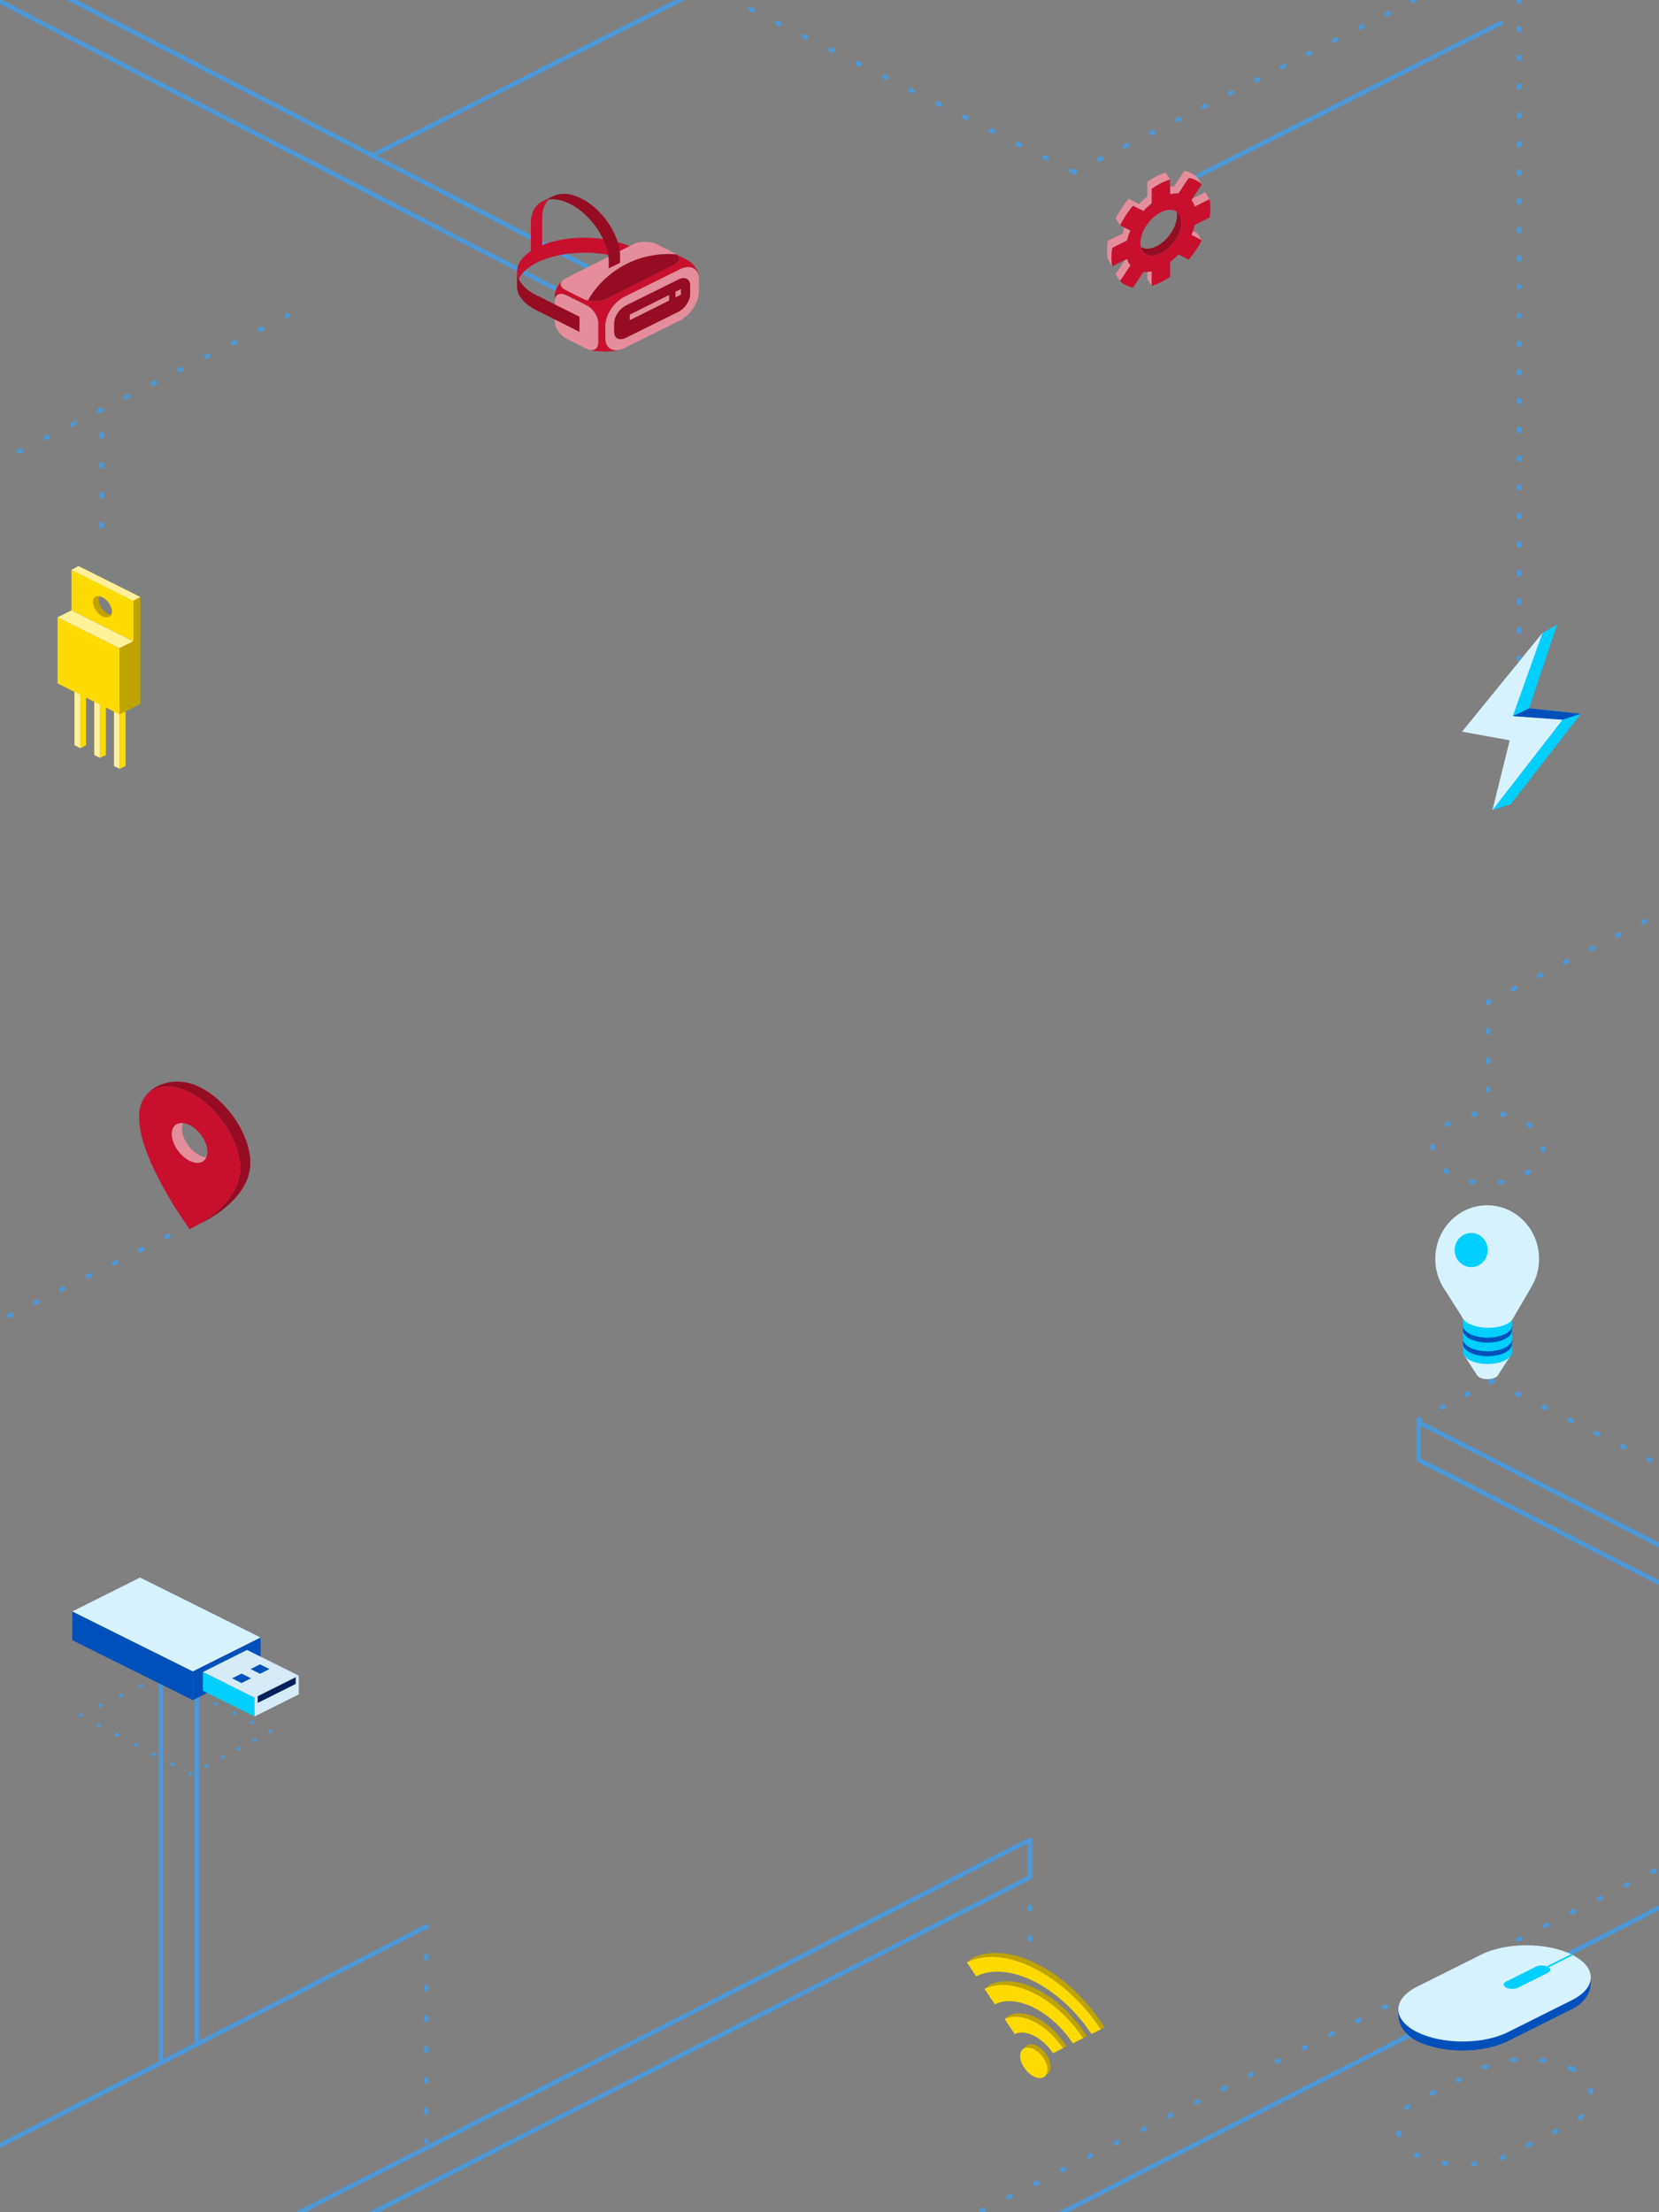 <?xml version="1.0" encoding="utf-8"?>
<!-- Generator: Adobe Illustrator 16.0.0, SVG Export Plug-In . SVG Version: 6.00 Build 0)  -->
<!DOCTYPE svg PUBLIC "-//W3C//DTD SVG 1.1//EN" "http://www.w3.org/Graphics/SVG/1.1/DTD/svg11.dtd">
<svg version="1.1" id="Layer_1" xmlns="http://www.w3.org/2000/svg" xmlns:xlink="http://www.w3.org/1999/xlink" x="0px" y="0px"
	 width="1080px" height="1440px" viewBox="0 0 1080 1440" enable-background="new 0 0 1080 1440" xml:space="preserve"
	 preserveAspectRatio = "none">
<rect x="0" y="0" width="1080" height="1440" fill="#808080" stroke="none"/>
<g>
	<defs>
		<rect id="SVGID_1_" width="1080" height="1440"/>
	</defs>
	<clipPath id="SVGID_2_">
		<use xlink:href="#SVGID_1_"  overflow="visible"/>
	</clipPath>
	<path clip-path="url(#SVGID_2_)" fill="#4D98D7" d="M272.124,1626.163c-0.547,0-1.075-0.301-1.339-0.822
		c-0.372-0.739-0.077-1.641,0.662-2.014l1.343-0.679c0.737-0.376,1.64-0.079,2.013,0.66c0.373,0.74,0.078,1.641-0.661,2.015
		l-1.344,0.679C272.583,1626.111,272.351,1626.163,272.124,1626.163 M289.594,1617.33c-0.547,0-1.074-0.302-1.338-0.822
		c-0.373-0.739-0.076-1.641,0.662-2.014l1.344-0.679c0.736-0.376,1.64-0.076,2.013,0.661c0.374,0.739,0.076,1.641-0.662,2.014
		l-1.344,0.679C290.053,1617.278,289.821,1617.33,289.594,1617.33 M307.067,1608.497c-0.547,0-1.075-0.3-1.338-0.822
		c-0.373-0.739-0.078-1.64,0.661-2.014l1.343-0.679c0.737-0.377,1.64-0.079,2.014,0.661c0.372,0.739,0.077,1.641-0.662,2.014
		l-1.343,0.679C307.525,1608.446,307.294,1608.497,307.067,1608.497 M324.54,1599.664c-0.548,0-1.074-0.3-1.339-0.822
		c-0.373-0.737-0.078-1.639,0.661-2.014l1.345-0.68c0.737-0.376,1.638-0.079,2.013,0.66c0.373,0.738,0.077,1.64-0.661,2.015
		l-1.345,0.68C324.998,1599.613,324.767,1599.664,324.54,1599.664 M342.011,1590.829c-0.547,0-1.075-0.3-1.339-0.821
		c-0.372-0.739-0.077-1.641,0.662-2.014l1.343-0.679c0.739-0.376,1.64-0.079,2.013,0.661c0.374,0.739,0.078,1.64-0.661,2.014
		l-1.343,0.679C342.469,1590.778,342.238,1590.829,342.011,1590.829 M359.483,1581.997c-0.547,0-1.076-0.302-1.339-0.822
		c-0.373-0.739-0.076-1.641,0.661-2.014l1.345-0.679c0.737-0.377,1.64-0.076,2.013,0.661c0.373,0.739,0.076,1.641-0.661,2.014
		l-1.345,0.679C359.941,1581.945,359.71,1581.997,359.483,1581.997 M376.955,1573.164c-0.547,0-1.074-0.3-1.339-0.822
		c-0.373-0.738-0.077-1.639,0.661-2.014l1.345-0.68c0.736-0.376,1.637-0.08,2.013,0.66c0.373,0.738,0.078,1.64-0.661,2.014
		l-1.344,0.681C377.412,1573.112,377.182,1573.164,376.955,1573.164 M394.426,1564.331c-0.547,0-1.074-0.3-1.338-0.822
		c-0.373-0.737-0.078-1.639,0.661-2.014l1.345-0.68c0.739-0.378,1.637-0.079,2.013,0.661c0.373,0.737,0.078,1.639-0.661,2.014
		l-1.345,0.68C394.885,1564.279,394.653,1564.331,394.426,1564.331 M411.898,1555.496c-0.547,0-1.076-0.301-1.339-0.821
		c-0.373-0.739-0.076-1.641,0.661-2.014l1.345-0.679c0.737-0.378,1.64-0.076,2.013,0.662c0.373,0.737,0.076,1.639-0.661,2.013
		l-1.345,0.679C412.356,1555.445,412.125,1555.496,411.898,1555.496 M429.372,1546.663c-0.548,0-1.076-0.301-1.339-0.821
		c-0.373-0.739-0.076-1.641,0.661-2.014l1.345-0.679c0.737-0.379,1.64-0.076,2.013,0.661c0.373,0.738,0.076,1.64-0.661,2.014
		l-1.345,0.679C429.828,1546.612,429.598,1546.663,429.372,1546.663 M446.842,1537.83c-0.547,0-1.074-0.299-1.339-0.821
		c-0.373-0.738-0.078-1.64,0.661-2.014l1.345-0.681c0.738-0.377,1.637-0.077,2.013,0.66c0.374,0.739,0.078,1.64-0.661,2.015
		l-1.345,0.681C447.3,1537.779,447.068,1537.83,446.842,1537.83 M464.315,1528.996c-0.548,0-1.076-0.302-1.339-0.822
		c-0.374-0.738-0.076-1.64,0.661-2.014l1.345-0.679c0.737-0.377,1.64-0.075,2.013,0.661c0.373,0.739,0.076,1.641-0.661,2.014
		l-1.345,0.679C464.772,1528.945,464.542,1528.996,464.315,1528.996 M481.786,1520.163c-0.548,0-1.076-0.302-1.339-0.822
		c-0.373-0.738-0.076-1.64,0.662-2.014l1.345-0.679c0.732-0.379,1.639-0.077,2.012,0.663c0.373,0.737,0.076,1.639-0.661,2.012
		l-1.345,0.679C482.244,1520.112,482.012,1520.163,481.786,1520.163 M499.258,1511.33c-0.547,0-1.075-0.301-1.338-0.822
		c-0.374-0.738-0.077-1.64,0.661-2.013l1.344-0.68c0.739-0.374,1.641-0.077,2.014,0.662c0.373,0.738,0.076,1.64-0.663,2.013
		l-1.345,0.679C499.716,1511.279,499.485,1511.33,499.258,1511.33 M516.73,1502.497c-0.548,0-1.075-0.299-1.339-0.822
		c-0.373-0.737-0.078-1.639,0.661-2.013l1.345-0.681c0.737-0.379,1.639-0.077,2.013,0.661c0.373,0.738,0.078,1.639-0.661,2.014
		l-1.345,0.68C517.188,1502.446,516.957,1502.497,516.73,1502.497 M534.202,1493.663c-0.547,0-1.075-0.3-1.338-0.822
		c-0.374-0.739-0.078-1.64,0.661-2.014l1.343-0.679c0.738-0.374,1.64-0.077,2.013,0.66c0.374,0.74,0.078,1.642-0.661,2.015
		l-1.343,0.679C534.66,1493.612,534.429,1493.663,534.202,1493.663 M551.674,1484.83c-0.547,0-1.075-0.302-1.339-0.823
		c-0.372-0.738-0.076-1.639,0.662-2.013l1.345-0.679c0.736-0.374,1.64-0.074,2.013,0.662c0.373,0.738,0.076,1.64-0.663,2.013
		l-1.344,0.679C552.132,1484.779,551.9,1484.83,551.674,1484.83 M569.146,1475.997c-0.547,0-1.073-0.3-1.339-0.82
		c-0.373-0.739-0.077-1.641,0.66-2.014l1.344-0.682c0.742-0.379,1.64-0.078,2.013,0.661c0.374,0.737,0.079,1.639-0.658,2.012
		l-1.343,0.682C569.604,1475.946,569.374,1475.997,569.146,1475.997 M586.618,1467.164c-0.548,0-1.074-0.3-1.339-0.822
		c-0.373-0.737-0.077-1.639,0.661-2.013l1.345-0.681c0.739-0.375,1.637-0.077,2.012,0.66c0.375,0.738,0.079,1.64-0.66,2.015
		l-1.344,0.68C587.076,1467.113,586.845,1467.164,586.618,1467.164 M604.091,1458.33c-0.548,0-1.075-0.3-1.339-0.822
		c-0.373-0.739-0.078-1.641,0.661-2.014l1.344-0.679c0.737-0.375,1.64-0.077,2.013,0.661c0.373,0.739,0.078,1.641-0.661,2.014
		l-1.344,0.679C604.549,1458.278,604.317,1458.33,604.091,1458.33 M621.562,1449.497c-0.547,0-1.075-0.302-1.338-0.823
		c-0.374-0.738-0.076-1.64,0.661-2.013l1.344-0.679c0.736-0.376,1.639-0.077,2.014,0.661c0.373,0.739,0.076,1.641-0.661,2.014
		l-1.345,0.679C622.02,1449.445,621.789,1449.497,621.562,1449.497 M639.035,1440.664c-0.548,0-1.074-0.3-1.338-0.821
		c-0.374-0.738-0.079-1.64,0.658-2.015l1.344-0.68c0.741-0.375,1.639-0.078,2.014,0.659c0.375,0.739,0.078,1.641-0.659,2.014
		l-1.344,0.682C639.493,1440.612,639.262,1440.664,639.035,1440.664 M656.506,1431.83c-0.547,0-1.075-0.302-1.339-0.824
		c-0.373-0.737-0.076-1.639,0.661-2.012l1.344-0.679c0.739-0.376,1.642-0.077,2.015,0.661c0.373,0.739,0.076,1.641-0.662,2.014
		l-1.344,0.679C656.963,1431.778,656.732,1431.83,656.506,1431.83 M673.979,1422.997c-0.547,0-1.075-0.3-1.339-0.822
		c-0.373-0.739-0.077-1.641,0.661-2.014l1.344-0.679c0.738-0.376,1.64-0.079,2.013,0.661c0.373,0.739,0.078,1.641-0.661,2.014
		l-1.343,0.679C674.437,1422.945,674.205,1422.997,673.979,1422.997 M691.45,1414.164c-0.548,0-1.074-0.3-1.339-0.822
		c-0.373-0.737-0.078-1.639,0.661-2.014l1.345-0.681c0.737-0.376,1.639-0.077,2.014,0.661c0.372,0.738,0.077,1.64-0.662,2.014
		l-1.345,0.681C691.908,1414.112,691.677,1414.164,691.45,1414.164 M708.922,1405.331c-0.547,0-1.073-0.3-1.337-0.821
		c-0.374-0.738-0.079-1.64,0.659-2.015l1.343-0.679c0.743-0.383,1.64-0.077,2.015,0.658c0.373,0.739,0.077,1.641-0.659,2.014
		l-1.344,0.682C709.381,1405.279,709.149,1405.331,708.922,1405.331 M726.394,1396.497c-0.547,0-1.075-0.302-1.339-0.824
		c-0.373-0.737-0.075-1.639,0.663-2.012l1.345-0.679c0.734-0.376,1.639-0.076,2.012,0.661c0.373,0.738,0.076,1.641-0.661,2.013
		l-1.345,0.68C726.852,1396.445,726.62,1396.497,726.394,1396.497 M743.866,1387.664c-0.547,0-1.075-0.3-1.338-0.823
		c-0.374-0.738-0.078-1.64,0.661-2.013l1.343-0.679c0.737-0.378,1.64-0.079,2.015,0.661c0.372,0.739,0.076,1.641-0.663,2.013
		l-1.343,0.68C744.324,1387.612,744.094,1387.664,743.866,1387.664 M761.338,1378.831c-0.548,0-1.074-0.3-1.339-0.823
		c-0.373-0.736-0.077-1.639,0.661-2.013l1.346-0.681c0.736-0.376,1.638-0.079,2.013,0.662c0.373,0.737,0.077,1.639-0.661,2.013
		l-1.345,0.681C761.797,1378.779,761.564,1378.831,761.338,1378.831 M778.811,1369.996c-0.547,0-1.075-0.3-1.339-0.822
		c-0.373-0.74-0.077-1.64,0.661-2.013l1.344-0.68c0.736-0.377,1.64-0.078,2.013,0.662c0.373,0.738,0.078,1.64-0.661,2.013
		l-1.343,0.679C779.269,1369.945,779.037,1369.996,778.811,1369.996 M796.282,1361.163c-0.548,0-1.076-0.301-1.339-0.822
		c-0.374-0.738-0.076-1.64,0.661-2.013l1.345-0.68c0.737-0.377,1.639-0.075,2.013,0.662c0.373,0.738,0.076,1.641-0.663,2.013
		l-1.344,0.679C796.739,1361.112,796.509,1361.163,796.282,1361.163 M813.756,1352.331c-0.549,0-1.077-0.301-1.341-0.823
		c-0.372-0.738-0.077-1.64,0.662-2.013l1.343-0.679c0.736-0.379,1.641-0.078,2.014,0.661s0.077,1.641-0.661,2.013l-1.344,0.68
		C814.213,1352.279,813.981,1352.331,813.756,1352.331 M831.226,1343.498c-0.547,0-1.074-0.301-1.339-0.823
		c-0.373-0.736-0.077-1.639,0.662-2.013l1.344-0.681c0.738-0.377,1.638-0.077,2.014,0.662c0.373,0.736,0.077,1.638-0.662,2.013
		l-1.344,0.681C831.684,1343.446,831.452,1343.498,831.226,1343.498 M848.698,1334.663c-0.547,0-1.075-0.3-1.339-0.822
		c-0.373-0.739-0.077-1.641,0.661-2.013l1.344-0.68c0.737-0.377,1.64-0.077,2.014,0.662c0.372,0.738,0.077,1.64-0.662,2.013
		l-1.343,0.679C849.156,1334.611,848.925,1334.663,848.698,1334.663 M866.17,1325.83c-0.547,0-1.076-0.301-1.339-0.822
		c-0.373-0.739-0.075-1.641,0.661-2.013l1.345-0.68c0.737-0.379,1.639-0.076,2.013,0.662s0.077,1.64-0.661,2.013l-1.344,0.679
		C866.628,1325.779,866.396,1325.83,866.17,1325.83 M883.643,1316.997c-0.548,0-1.074-0.3-1.338-0.82
		c-0.374-0.739-0.079-1.641,0.658-2.015l1.344-0.679c0.742-0.38,1.641-0.079,2.013,0.659c0.375,0.737,0.079,1.639-0.658,2.012
		l-1.343,0.681C884.101,1316.946,883.869,1316.997,883.643,1316.997 M901.113,1308.165c-0.547,0-1.073-0.301-1.339-0.823
		c-0.373-0.737-0.077-1.639,0.662-2.013l1.345-0.681c0.737-0.379,1.638-0.077,2.013,0.662c0.373,0.736,0.078,1.638-0.661,2.013
		l-1.345,0.681C901.571,1308.113,901.341,1308.165,901.113,1308.165 M918.587,1299.33c-0.548,0-1.076-0.3-1.339-0.822
		c-0.374-0.739-0.078-1.641,0.661-2.014l1.343-0.679c0.739-0.374,1.641-0.077,2.014,0.662c0.373,0.738,0.077,1.64-0.662,2.013
		l-1.343,0.679C919.044,1299.278,918.813,1299.33,918.587,1299.33 M936.058,1290.497c-0.548,0-1.075-0.301-1.339-0.822
		c-0.373-0.739-0.076-1.641,0.662-2.013l1.346-0.68c0.731-0.374,1.639-0.077,2.012,0.662c0.373,0.738,0.075,1.64-0.661,2.013
		l-1.345,0.679C936.516,1290.445,936.284,1290.497,936.058,1290.497 M953.53,1281.664c-0.547,0-1.074-0.3-1.339-0.82
		c-0.373-0.739-0.077-1.641,0.66-2.015l1.343-0.68c0.743-0.38,1.641-0.078,2.015,0.658c0.373,0.739,0.078,1.641-0.659,2.014
		l-1.344,0.681C953.988,1281.613,953.756,1281.664,953.53,1281.664 M971.002,1272.83c-0.548,0-1.076-0.302-1.339-0.823
		c-0.373-0.738-0.076-1.64,0.661-2.013l1.345-0.679c0.735-0.374,1.64-0.075,2.013,0.661c0.373,0.739,0.076,1.641-0.661,2.014
		l-1.345,0.679C971.459,1272.778,971.229,1272.83,971.002,1272.83 M988.474,1263.997c-0.547,0-1.074-0.3-1.338-0.822
		c-0.373-0.739-0.078-1.641,0.661-2.014l1.343-0.679c0.738-0.374,1.641-0.079,2.014,0.661c0.373,0.739,0.077,1.641-0.661,2.014
		l-1.344,0.679C988.933,1263.945,988.701,1263.997,988.474,1263.997 M1005.945,1255.164c-0.547,0-1.074-0.3-1.339-0.822
		c-0.373-0.737-0.077-1.639,0.662-2.014l1.345-0.68c0.737-0.375,1.639-0.078,2.013,0.661c0.373,0.737,0.077,1.639-0.661,2.013
		l-1.345,0.681C1006.403,1255.113,1006.172,1255.164,1005.945,1255.164 M1023.418,1246.331c-0.547,0-1.073-0.3-1.339-0.82
		c-0.373-0.739-0.077-1.641,0.66-2.014l1.344-0.681c0.741-0.382,1.639-0.079,2.015,0.66c0.372,0.737,0.076,1.639-0.66,2.012
		l-1.343,0.681C1023.876,1246.28,1023.646,1246.331,1023.418,1246.331 M1040.89,1237.497c-0.548,0-1.075-0.302-1.339-0.823
		c-0.373-0.738-0.076-1.64,0.661-2.013l1.345-0.679c0.737-0.376,1.641-0.078,2.013,0.661c0.374,0.739,0.077,1.641-0.662,2.014
		l-1.345,0.679C1041.348,1237.445,1041.116,1237.497,1040.89,1237.497 M1058.36,1228.664c-0.547,0-1.075-0.302-1.339-0.824
		c-0.372-0.737-0.076-1.639,0.662-2.012l1.345-0.679c0.735-0.376,1.64-0.076,2.013,0.661c0.373,0.739,0.076,1.641-0.662,2.014
		l-1.344,0.679C1058.818,1228.612,1058.587,1228.664,1058.36,1228.664 M1075.833,1219.831c-0.547,0-1.073-0.301-1.338-0.822
		c-0.374-0.737-0.078-1.639,0.661-2.014l1.345-0.68c0.738-0.377,1.637-0.079,2.013,0.661c0.373,0.737,0.078,1.639-0.661,2.013
		l-1.345,0.681C1076.291,1219.779,1076.061,1219.831,1075.833,1219.831 M1093.305,1210.998c-0.547,0-1.074-0.3-1.34-0.822
		c-0.373-0.737-0.076-1.639,0.662-2.014l1.345-0.68c0.737-0.376,1.639-0.079,2.014,0.661c0.373,0.737,0.077,1.639-0.661,2.013
		l-1.345,0.681C1093.763,1210.947,1093.531,1210.998,1093.305,1210.998 M1110.777,1202.164c-0.547,0-1.075-0.302-1.339-0.823
		c-0.373-0.738-0.076-1.64,0.661-2.013l1.345-0.679c0.738-0.376,1.641-0.076,2.014,0.661c0.373,0.739,0.076,1.64-0.662,2.013
		l-1.344,0.68C1111.235,1202.112,1111.004,1202.164,1110.777,1202.164 M1128.248,1193.331c-0.547,0-1.074-0.302-1.338-0.824
		c-0.373-0.737-0.076-1.639,0.661-2.012l1.345-0.679c0.737-0.378,1.64-0.076,2.013,0.661c0.372,0.739,0.075,1.64-0.662,2.014
		l-1.346,0.679C1128.706,1193.279,1128.476,1193.331,1128.248,1193.331 M1145.722,1184.498c-0.548,0-1.074-0.301-1.339-0.822
		c-0.373-0.738-0.078-1.639,0.661-2.014l1.345-0.681c0.737-0.376,1.637-0.078,2.013,0.662c0.373,0.737,0.078,1.639-0.661,2.013
		l-1.345,0.681C1146.18,1184.446,1145.948,1184.498,1145.722,1184.498 M1163.192,1175.663c-0.547,0-1.075-0.301-1.339-0.824
		c-0.373-0.736-0.076-1.638,0.662-2.011l1.344-0.679c0.739-0.378,1.641-0.077,2.014,0.661s0.076,1.64-0.661,2.013l-1.345,0.68
		C1163.65,1175.612,1163.42,1175.663,1163.192,1175.663"/>
	<path clip-path="url(#SVGID_2_)" fill="#4D98D7" d="M66.162,344.105c-0.828,0-1.498-0.67-1.498-1.498v-1.498
		c0-0.829,0.67-1.499,1.498-1.499s1.498,0.67,1.498,1.499v1.498C67.66,343.436,66.99,344.105,66.162,344.105 M66.162,324.628
		c-0.828,0-1.498-0.67-1.498-1.499v-1.498c0-0.828,0.67-1.498,1.498-1.498s1.498,0.67,1.498,1.498v1.498
		C67.66,323.958,66.99,324.628,66.162,324.628 M66.162,305.15c-0.828,0-1.498-0.669-1.498-1.498v-1.498
		c0-0.828,0.67-1.498,1.498-1.498s1.498,0.67,1.498,1.498v1.498C67.66,304.481,66.99,305.15,66.162,305.15 M66.162,285.673
		c-0.828,0-1.498-0.67-1.498-1.498v-1.498c0-0.829,0.67-1.499,1.498-1.499s1.498,0.67,1.498,1.499v1.498
		C67.66,285.003,66.99,285.673,66.162,285.673"/>
	<path clip-path="url(#SVGID_2_)" fill="#4D98D7" d="M670.514,1263.928c-0.828,0-1.498-0.67-1.498-1.497v-1.499
		c0-0.828,0.67-1.498,1.498-1.498s1.499,0.67,1.499,1.498v1.499C672.013,1263.258,671.342,1263.928,670.514,1263.928
		 M670.514,1244.451c-0.828,0-1.498-0.67-1.498-1.498v-1.499c0-0.828,0.67-1.498,1.498-1.498s1.499,0.67,1.499,1.498v1.499
		C672.013,1243.781,671.342,1244.451,670.514,1244.451"/>
	<path clip-path="url(#SVGID_2_)" fill="#4D98D7" d="M985.047,645.285c-0.544,0-1.068-0.297-1.334-0.813
		c-0.378-0.736-0.088-1.638,0.647-2.018l1.305-0.669c0.737-0.384,1.637-0.087,2.017,0.647c0.378,0.737,0.088,1.639-0.647,2.018
		l-1.304,0.671C985.511,645.232,985.276,645.285,985.047,645.285 M1001.994,636.588c-0.544,0-1.067-0.297-1.334-0.814
		c-0.378-0.736-0.088-1.64,0.648-2.018l1.302-0.668c0.737-0.38,1.639-0.086,2.018,0.648c0.378,0.736,0.088,1.64-0.648,2.018
		l-1.302,0.668C1002.458,636.535,1002.224,636.588,1001.994,636.588 M1018.94,627.892c-0.544,0-1.069-0.297-1.334-0.815
		c-0.378-0.737-0.088-1.639,0.649-2.016l1.304-0.669c0.732-0.379,1.639-0.088,2.017,0.65c0.377,0.736,0.088,1.638-0.65,2.016
		l-1.304,0.668C1019.404,627.838,1019.17,627.892,1018.94,627.892 M1035.888,619.194c-0.544,0-1.068-0.297-1.334-0.814
		c-0.378-0.736-0.088-1.64,0.647-2.017l1.303-0.669c0.737-0.384,1.639-0.086,2.018,0.648c0.378,0.737,0.088,1.64-0.648,2.018
		l-1.302,0.668C1036.352,619.142,1036.118,619.194,1035.888,619.194 M1052.834,610.498c-0.545,0-1.069-0.297-1.334-0.815
		c-0.379-0.736-0.088-1.638,0.649-2.016l1.304-0.668c0.732-0.384,1.639-0.087,2.016,0.649c0.378,0.735,0.088,1.639-0.649,2.016
		l-1.304,0.669C1053.298,610.445,1053.063,610.498,1052.834,610.498 M1069.781,601.8c-0.544,0-1.068-0.297-1.334-0.813
		c-0.378-0.736-0.088-1.641,0.647-2.018l1.303-0.669c0.737-0.383,1.638-0.086,2.017,0.649c0.378,0.735,0.089,1.639-0.647,2.017
		l-1.302,0.669C1070.244,601.749,1070.011,601.8,1069.781,601.8 M1086.728,593.105c-0.545,0-1.068-0.297-1.335-0.813
		c-0.377-0.737-0.087-1.639,0.648-2.018l1.304-0.67c0.739-0.382,1.639-0.087,2.018,0.648c0.378,0.736,0.088,1.638-0.648,2.017
		l-1.304,0.67C1087.191,593.052,1086.957,593.105,1086.728,593.105 M1103.675,584.408c-0.544,0-1.068-0.297-1.334-0.814
		c-0.378-0.735-0.088-1.639,0.648-2.017l1.302-0.669c0.737-0.383,1.639-0.086,2.018,0.648c0.377,0.737,0.088,1.641-0.648,2.018
		l-1.302,0.669C1104.139,584.355,1103.904,584.408,1103.675,584.408 M1120.621,575.711c-0.545,0-1.069-0.297-1.336-0.815
		c-0.376-0.736-0.087-1.639,0.651-2.016l1.303-0.668c0.731-0.384,1.639-0.09,2.017,0.649c0.378,0.735,0.088,1.639-0.649,2.017
		l-1.304,0.668C1121.085,575.659,1120.851,575.711,1120.621,575.711 M1137.568,567.015c-0.545,0-1.068-0.297-1.334-0.813
		c-0.378-0.737-0.088-1.641,0.647-2.018l1.303-0.669c0.737-0.382,1.639-0.086,2.017,0.649c0.377,0.735,0.088,1.64-0.647,2.017
		l-1.303,0.669C1138.032,566.962,1137.798,567.015,1137.568,567.015 M1154.515,558.317c-0.545,0-1.07-0.297-1.335-0.814
		c-0.377-0.737-0.087-1.639,0.648-2.017l1.306-0.668c0.73-0.382,1.639-0.088,2.016,0.649c0.377,0.736,0.088,1.639-0.649,2.016
		l-1.304,0.669C1154.979,558.266,1154.743,558.317,1154.515,558.317"/>
	<path clip-path="url(#SVGID_2_)" fill="#4D98D7" d="M968.736,654.403c-0.828,0-1.498-0.671-1.498-1.498v-0.75
		c0-0.562,0.312-1.075,0.812-1.332l0.666-0.343c0.737-0.379,1.639-0.088,2.018,0.649c0.353,0.687,0.123,1.521-0.509,1.935
		C970.146,653.816,969.51,654.403,968.736,654.403"/>
	<path clip-path="url(#SVGID_2_)" fill="#4D98D7" d="M968.736,692.547c-0.828,0-1.498-0.67-1.498-1.498v-1.468
		c0-0.828,0.67-1.498,1.498-1.498s1.498,0.67,1.498,1.498v1.468C970.234,691.876,969.564,692.547,968.736,692.547 M968.736,673.476
		c-0.828,0-1.498-0.671-1.498-1.499v-1.467c0-0.829,0.67-1.499,1.498-1.499s1.498,0.67,1.498,1.499v1.467
		C970.234,672.805,969.564,673.476,968.736,673.476"/>
	<path clip-path="url(#SVGID_2_)" fill="#4D98D7" d="M968.736,710.9c-0.828,0-1.498-0.67-1.498-1.498v-0.749
		c0-0.828,0.67-1.498,1.498-1.498s1.498,0.67,1.498,1.498v0.749C970.234,710.23,969.564,710.9,968.736,710.9"/>
	<path clip-path="url(#SVGID_2_)" fill="#4D98D7" d="M186.655,207.205c-0.547,0-1.076-0.3-1.339-0.823
		c-0.373-0.739-0.077-1.64,0.662-2.013l0.669-0.338c0.736-0.378,1.639-0.079,2.013,0.661c0.372,0.739,0.077,1.64-0.662,2.014
		l-0.669,0.338C187.113,207.153,186.882,207.205,186.655,207.205"/>
	<path clip-path="url(#SVGID_2_)" fill="#4D98D7" d="M-109.699,357.033c-0.547,0-1.074-0.3-1.339-0.822
		c-0.373-0.738-0.077-1.639,0.662-2.013l1.341-0.679c0.739-0.375,1.639-0.078,2.013,0.661c0.373,0.737,0.078,1.639-0.661,2.013
		l-1.342,0.679C-109.241,356.982-109.472,357.033-109.699,357.033 M-92.266,348.219c-0.547,0-1.075-0.3-1.339-0.822
		c-0.373-0.739-0.077-1.64,0.662-2.013l1.34-0.678c0.737-0.376,1.64-0.077,2.013,0.662c0.374,0.738,0.078,1.64-0.661,2.013
		l-1.34,0.677C-91.808,348.168-92.039,348.219-92.266,348.219 M-74.833,339.405c-0.547,0-1.075-0.3-1.338-0.822
		c-0.374-0.739-0.078-1.64,0.661-2.013l1.34-0.677c0.739-0.375,1.641-0.08,2.014,0.661c0.373,0.739,0.077,1.64-0.662,2.013
		l-1.34,0.678C-74.375,339.354-74.606,339.405-74.833,339.405 M-57.401,330.593c-0.547,0-1.074-0.3-1.339-0.823
		c-0.373-0.737-0.077-1.638,0.662-2.013l1.342-0.679c0.737-0.374,1.637-0.077,2.013,0.662c0.373,0.737,0.077,1.639-0.662,2.013
		l-1.341,0.679C-56.943,330.542-57.174,330.593-57.401,330.593 M-39.968,321.779c-0.547,0-1.075-0.3-1.339-0.822
		c-0.372-0.739-0.077-1.641,0.662-2.013l1.34-0.678c0.739-0.376,1.64-0.079,2.013,0.661c0.373,0.739,0.078,1.64-0.661,2.014
		l-1.34,0.677C-39.509,321.727-39.741,321.779-39.968,321.779 M-22.536,312.965c-0.547,0-1.075-0.301-1.339-0.822
		c-0.373-0.739-0.076-1.64,0.662-2.014l1.341-0.677c0.738-0.376,1.64-0.077,2.013,0.661c0.373,0.739,0.077,1.641-0.661,2.013
		l-1.341,0.678C-22.078,312.914-22.309,312.965-22.536,312.965 M-5.103,304.152c-0.547,0-1.074-0.299-1.337-0.82
		c-0.375-0.739-0.079-1.64,0.659-2.013l1.339-0.679c0.742-0.382,1.641-0.08,2.014,0.658c0.375,0.739,0.079,1.64-0.659,2.013
		l-1.34,0.68C-4.645,304.101-4.876,304.152-5.103,304.152 M12.329,295.339c-0.547,0-1.076-0.302-1.339-0.822
		c-0.373-0.739-0.076-1.641,0.661-2.014l1.342-0.677c0.738-0.376,1.641-0.076,2.014,0.661c0.373,0.739,0.075,1.64-0.661,2.013
		l-1.343,0.678C12.787,295.288,12.556,295.339,12.329,295.339 M29.763,286.527c-0.548,0-1.075-0.301-1.338-0.821
		c-0.375-0.74-0.079-1.641,0.658-2.014l1.341-0.679c0.741-0.382,1.64-0.08,2.013,0.659c0.374,0.739,0.079,1.64-0.659,2.013
		l-1.34,0.679C30.22,286.475,29.989,286.527,29.763,286.527 M47.194,277.712c-0.547,0-1.076-0.301-1.339-0.822
		c-0.373-0.739-0.076-1.64,0.661-2.013l1.342-0.677c0.738-0.378,1.64-0.077,2.013,0.661c0.373,0.739,0.077,1.64-0.661,2.013
		l-1.342,0.677C47.652,277.662,47.421,277.712,47.194,277.712 M64.627,268.898c-0.547,0-1.075-0.3-1.339-0.821
		c-0.373-0.74-0.076-1.641,0.662-2.014l1.341-0.677c0.736-0.378,1.64-0.077,2.014,0.661c0.373,0.739,0.076,1.64-0.662,2.013
		l-1.341,0.678C65.085,268.847,64.854,268.898,64.627,268.898 M82.06,260.086c-0.547,0-1.074-0.299-1.337-0.82
		c-0.375-0.74-0.079-1.641,0.659-2.014l1.34-0.679c0.743-0.383,1.64-0.08,2.013,0.658c0.375,0.74,0.079,1.641-0.659,2.014
		l-1.34,0.679C82.518,260.035,82.287,260.086,82.06,260.086 M99.492,251.272c-0.547,0-1.076-0.301-1.339-0.822
		c-0.373-0.739-0.076-1.64,0.661-2.013l1.343-0.678c0.738-0.377,1.64-0.076,2.013,0.661c0.373,0.74,0.075,1.64-0.661,2.014
		l-1.343,0.677C99.95,251.221,99.719,251.272,99.492,251.272 M116.926,242.458c-0.548,0-1.076-0.3-1.339-0.822
		c-0.374-0.739-0.078-1.64,0.661-2.014l1.34-0.677c0.738-0.377,1.64-0.079,2.013,0.661c0.373,0.74,0.078,1.641-0.661,2.014
		l-1.34,0.677C117.383,242.407,117.152,242.458,116.926,242.458 M134.357,233.645c-0.547,0-1.074-0.299-1.339-0.821
		c-0.373-0.738-0.077-1.639,0.662-2.014l1.341-0.679c0.739-0.377,1.638-0.078,2.013,0.662c0.374,0.737,0.078,1.639-0.661,2.013
		l-1.341,0.679C134.815,233.595,134.584,233.645,134.357,233.645 M151.79,224.832c-0.547,0-1.075-0.3-1.339-0.822
		c-0.373-0.74-0.077-1.64,0.662-2.014l1.34-0.677c0.737-0.378,1.639-0.077,2.014,0.661c0.372,0.739,0.077,1.641-0.662,2.014
		l-1.34,0.677C152.248,224.781,152.017,224.832,151.79,224.832 M169.222,216.018c-0.547,0-1.075-0.302-1.339-0.822
		c-0.373-0.739-0.076-1.64,0.662-2.013l1.341-0.678c0.739-0.377,1.641-0.076,2.014,0.661c0.373,0.74,0.076,1.641-0.662,2.014
		l-1.342,0.677C169.68,215.967,169.449,216.018,169.222,216.018"/>
	<path clip-path="url(#SVGID_2_)" fill="#4D98D7" d="M618.384,1478.992c-0.546,0-1.07-0.298-1.336-0.817
		c-0.376-0.736-0.083-1.639,0.654-2.015l309.056-157.726c0.739-0.38,1.639-0.085,2.015,0.653c0.376,0.736,0.084,1.64-0.654,2.016
		l-309.055,157.725C618.845,1478.939,618.612,1478.992,618.384,1478.992"/>
	<path clip-path="url(#SVGID_2_)" fill="#4D98D7" d="M1024.598,1348.785c-0.242,0-0.487-0.059-0.714-0.182l-0.64-0.344
		c-0.053-0.026-0.101-0.054-0.147-0.086l-0.416-0.208c-0.021-0.009-0.036-0.018-0.054-0.027l-0.326-0.162
		c-0.082-0.022-0.161-0.052-0.236-0.088l-0.65-0.307c-0.752-0.347-1.08-1.236-0.733-1.988c0.346-0.75,1.231-1.081,1.988-0.732
		l0.461,0.218c0.098,0.023,0.191,0.059,0.28,0.103l1.209,0.604c0.073,0.037,0.143,0.078,0.207,0.125l0.488,0.262
		c0.728,0.394,0.996,1.304,0.602,2.031C1025.644,1348.503,1025.129,1348.785,1024.598,1348.785"/>
	<path clip-path="url(#SVGID_2_)" fill="#4D98D7" d="M959.02,1410.2c-0.771,0-1.426-0.591-1.49-1.372
		c-0.07-0.825,0.542-1.55,1.366-1.618c0.481-0.041,0.962-0.087,1.44-0.133c0.807-0.072,1.559,0.521,1.64,1.343
		c0.082,0.823-0.52,1.557-1.343,1.639c-0.495,0.05-0.99,0.095-1.485,0.136C959.104,1410.198,959.062,1410.2,959.02,1410.2
		 M941.451,1409.797c-0.064,0-0.129-0.005-0.195-0.013c-0.496-0.063-0.99-0.136-1.483-0.21c-0.817-0.124-1.38-0.888-1.256-1.706
		c0.125-0.818,0.878-1.384,1.707-1.256c0.469,0.072,0.943,0.138,1.419,0.199c0.818,0.106,1.398,0.858,1.293,1.68
		C942.837,1409.246,942.192,1409.797,941.451,1409.797 M977.601,1406.162c-0.602,0-1.169-0.364-1.399-0.96
		c-0.297-0.772,0.088-1.639,0.86-1.938c0.446-0.171,0.887-0.348,1.321-0.531c0.763-0.315,1.641,0.042,1.961,0.806
		c0.318,0.764-0.041,1.64-0.805,1.96c-0.461,0.191-0.928,0.381-1.4,0.564C977.961,1406.13,977.78,1406.162,977.601,1406.162
		 M923.161,1404.659c-0.219,0-0.441-0.048-0.652-0.15l-0.624-0.306c-0.254-0.128-0.497-0.252-0.735-0.379
		c-0.73-0.39-1.008-1.297-0.619-2.026s1.295-1.012,2.027-0.619c0.218,0.115,0.44,0.231,0.665,0.344l0.595,0.291
		c0.744,0.361,1.055,1.258,0.693,2.002C924.252,1404.349,923.718,1404.659,923.161,1404.659 M994.754,1397.832
		c-0.549,0-1.077-0.303-1.34-0.827c-0.37-0.741-0.07-1.641,0.67-2.011l1.311-0.655c0.74-0.366,1.641-0.07,2.011,0.67
		s0.07,1.64-0.67,2.01l-1.312,0.656C995.209,1397.781,994.981,1397.832,994.754,1397.832 M910.791,1390.975
		c-0.672,0-1.283-0.455-1.454-1.137c-0.128-0.521-0.233-1.045-0.315-1.57c-0.127-0.817,0.434-1.583,1.251-1.71
		c0.828-0.127,1.585,0.433,1.711,1.251c0.067,0.438,0.155,0.874,0.263,1.307c0.199,0.803-0.289,1.615-1.093,1.815
		C911.032,1390.96,910.911,1390.975,910.791,1390.975 M1011.814,1389.303c-0.551,0-1.078-0.304-1.342-0.828
		c-0.37-0.739-0.07-1.641,0.67-2.011l1.312-0.657c0.74-0.37,1.64-0.071,2.01,0.67c0.37,0.739,0.07,1.641-0.671,2.011l-1.312,0.657
		C1012.268,1389.251,1012.039,1389.303,1011.814,1389.303 M1028.526,1380.189c-0.431,0-0.857-0.184-1.153-0.539
		c-0.529-0.637-0.443-1.582,0.193-2.11c0.355-0.297,0.699-0.601,1.025-0.91c0.601-0.569,1.55-0.544,2.118,0.059
		c0.569,0.602,0.542,1.55-0.058,2.119c-0.373,0.353-0.763,0.697-1.169,1.036C1029.202,1380.076,1028.862,1380.189,1028.526,1380.189
		 M915.556,1373.575c-0.409,0-0.819-0.168-1.114-0.498c-0.553-0.615-0.502-1.563,0.114-2.115c0.377-0.338,0.772-0.673,1.185-1.002
		c0.648-0.518,1.591-0.411,2.106,0.235c0.516,0.648,0.409,1.591-0.236,2.105c-0.368,0.294-0.72,0.591-1.054,0.892
		C916.271,1373.449,915.913,1373.575,915.556,1373.575 M932.086,1364.181c-0.548,0-1.077-0.303-1.34-0.827
		c-0.371-0.74-0.071-1.64,0.668-2.01l1.311-0.657c0.737-0.372,1.642-0.07,2.011,0.667c0.371,0.74,0.071,1.641-0.668,2.011
		l-1.312,0.657C932.542,1364.13,932.312,1364.181,932.086,1364.181 M1035.578,1363.337c-0.021,0-0.042,0-0.062-0.001
		c-0.827-0.033-1.471-0.732-1.436-1.559c0.004-0.121,0.007-0.242,0.007-0.365c0-0.299-0.015-0.597-0.043-0.894
		c-0.082-0.824,0.521-1.556,1.346-1.636c0.823-0.061,1.557,0.523,1.636,1.346c0.038,0.394,0.059,0.789,0.059,1.184
		c0,0.164-0.003,0.326-0.011,0.488C1037.04,1362.707,1036.377,1363.337,1035.578,1363.337 M949.146,1355.648
		c-0.55,0-1.08-0.303-1.342-0.828c-0.37-0.74-0.069-1.64,0.67-2.01l1.312-0.656c0.74-0.37,1.64-0.068,2.009,0.671
		c0.371,0.74,0.07,1.64-0.669,2.01l-1.312,0.655C949.599,1355.598,949.371,1355.648,949.146,1355.648 M966.23,1347.17
		c-0.578,0-1.13-0.336-1.375-0.898c-0.331-0.759,0.016-1.644,0.775-1.974c0.457-0.199,0.921-0.394,1.391-0.584
		c0.761-0.304,1.639,0.062,1.949,0.83c0.311,0.767-0.06,1.64-0.828,1.949c-0.443,0.18-0.881,0.362-1.315,0.553
		C966.633,1347.131,966.43,1347.17,966.23,1347.17 M1005.141,1342.794c-0.07,0-0.141-0.004-0.212-0.015
		c-0.473-0.067-0.946-0.131-1.423-0.188c-0.821-0.1-1.407-0.846-1.309-1.666c0.099-0.822,0.847-1.404,1.666-1.31
		c0.499,0.06,0.994,0.126,1.486,0.195c0.819,0.117,1.391,0.877,1.273,1.695C1006.516,1342.254,1005.875,1342.794,1005.141,1342.794
		 M984.648,1342.5c-0.756,0-1.404-0.569-1.488-1.336c-0.089-0.824,0.505-1.562,1.327-1.652c0.493-0.054,0.988-0.104,1.483-0.15
		c0.869-0.097,1.554,0.531,1.632,1.354c0.075,0.823-0.53,1.554-1.354,1.631c-0.481,0.044-0.962,0.094-1.438,0.146
		C984.756,1342.497,984.702,1342.5,984.648,1342.5"/>
	<path clip-path="url(#SVGID_2_)" fill="#4D98D7" d="M910.76,1329.779c-0.545,0-1.07-0.299-1.336-0.818
		c-0.376-0.735-0.083-1.638,0.654-2.014l270.226-137.911c0.739-0.379,1.638-0.083,2.015,0.654c0.377,0.736,0.084,1.639-0.653,2.015
		l-270.227,137.91C911.221,1329.727,910.988,1329.779,910.76,1329.779"/>
	<path clip-path="url(#SVGID_2_)" fill="#4D98D7" d="M144.682,1491.833c-0.545,0-1.071-0.299-1.336-0.818
		c-0.376-0.736-0.083-1.639,0.654-2.015l525.834-268.357c0.737-0.379,1.638-0.083,2.014,0.654c0.376,0.736,0.084,1.639-0.653,2.016
		L145.36,1491.669C145.143,1491.779,144.91,1491.833,144.682,1491.833"/>
	<path clip-path="url(#SVGID_2_)" fill="#4D98D7" d="M144.682,1467.432c-0.545,0-1.071-0.298-1.336-0.817
		c-0.376-0.736-0.083-1.639,0.654-2.015l525.834-268.357c0.737-0.379,1.638-0.083,2.014,0.654c0.376,0.735,0.084,1.639-0.653,2.014
		L145.36,1467.269C145.143,1467.38,144.91,1467.432,144.682,1467.432"/>
	<path clip-path="url(#SVGID_2_)" fill="#4D98D7" d="M670.514,1223.476c-0.828,0-1.498-0.67-1.498-1.498v-24.401
		c0-0.828,0.67-1.498,1.498-1.498s1.499,0.67,1.499,1.498v24.401C672.013,1222.806,671.342,1223.476,670.514,1223.476"/>
	<path clip-path="url(#SVGID_2_)" fill="#4D98D7" d="M1127.723,1056.124c0.545,0,1.071-0.299,1.336-0.818
		c0.376-0.735,0.083-1.639-0.654-2.015L924.217,948.89c-0.737-0.377-1.639-0.083-2.016,0.654c-0.375,0.735-0.082,1.639,0.655,2.015
		l204.188,104.401C1127.262,1056.071,1127.494,1056.124,1127.723,1056.124"/>
	<path clip-path="url(#SVGID_2_)" fill="#4D98D7" d="M1125.544,1030.415c0.546,0,1.071-0.298,1.336-0.817
		c0.376-0.736,0.083-1.639-0.654-2.015L924.217,924.487c-0.737-0.377-1.639-0.083-2.015,0.654c-0.376,0.736-0.083,1.639,0.655,2.015
		l202.008,103.096C1125.083,1030.362,1125.314,1030.415,1125.544,1030.415"/>
	<path clip-path="url(#SVGID_2_)" fill="#4D98D7" d="M923.536,951.723c0.829,0,1.499-0.67,1.499-1.499v-24.401
		c0-0.828-0.67-1.498-1.499-1.498c-0.827,0-1.498,0.67-1.498,1.498v24.401C922.038,951.053,922.709,951.723,923.536,951.723"/>
	<path clip-path="url(#SVGID_2_)" fill="#4D98D7" d="M277.445,1395.746c-0.828,0-1.499-0.67-1.499-1.498v-0.749
		c0-0.828,0.671-1.498,1.499-1.498s1.499,0.67,1.499,1.498v0.749C278.944,1395.076,278.273,1395.746,277.445,1395.746"/>
	<path clip-path="url(#SVGID_2_)" fill="#4D98D7" d="M277.445,1376.508c-0.828,0-1.499-0.672-1.499-1.498v-1.541
		c0-0.828,0.671-1.498,1.499-1.498s1.499,0.67,1.499,1.498v1.541C278.944,1375.836,278.273,1376.508,277.445,1376.508
		 M277.445,1356.478c-0.828,0-1.499-0.67-1.499-1.498v-1.541c0-0.828,0.671-1.498,1.499-1.498s1.499,0.67,1.499,1.498v1.541
		C278.944,1355.808,278.273,1356.478,277.445,1356.478 M277.445,1336.447c-0.828,0-1.499-0.67-1.499-1.498v-1.541
		c0-0.828,0.671-1.498,1.499-1.498s1.499,0.67,1.499,1.498v1.541C278.944,1335.777,278.273,1336.447,277.445,1336.447
		 M277.445,1316.418c-0.828,0-1.499-0.67-1.499-1.498v-1.542c0-0.826,0.671-1.497,1.499-1.497s1.499,0.671,1.499,1.497v1.542
		C278.944,1315.748,278.273,1316.418,277.445,1316.418 M277.445,1296.389c-0.828,0-1.499-0.671-1.499-1.499v-1.54
		c0-0.829,0.671-1.499,1.499-1.499s1.499,0.67,1.499,1.499v1.54C278.944,1295.718,278.273,1296.389,277.445,1296.389
		 M277.445,1276.357c-0.828,0-1.499-0.67-1.499-1.498v-1.541c0-0.827,0.671-1.498,1.499-1.498s1.499,0.671,1.499,1.498v1.541
		C278.944,1275.688,278.273,1276.357,277.445,1276.357"/>
	<path clip-path="url(#SVGID_2_)" fill="#4D98D7" d="M277.445,1256.328c-0.828,0-1.499-0.671-1.499-1.499v-0.749
		c0-0.828,0.671-1.498,1.499-1.498s1.499,0.67,1.499,1.498v0.749C278.944,1255.657,278.273,1256.328,277.445,1256.328"/>
	<path clip-path="url(#SVGID_2_)" fill="#4D98D7" d="M715.6,105.304c-0.547,0-1.075-0.299-1.339-0.822
		c-0.373-0.739-0.077-1.64,0.661-2.014l1.309-0.661c0.737-0.376,1.639-0.079,2.013,0.661c0.374,0.739,0.078,1.641-0.661,2.014
		l-1.308,0.661C716.058,105.253,715.826,105.304,715.6,105.304 M732.603,96.708c-0.547,0-1.074-0.3-1.339-0.822
		c-0.373-0.737-0.077-1.639,0.662-2.013l1.306-0.661c0.739-0.38,1.638-0.078,2.013,0.661c0.374,0.737,0.079,1.638-0.66,2.013
		l-1.307,0.662C733.061,96.657,732.828,96.708,732.603,96.708 M749.604,88.113c-0.547,0-1.075-0.301-1.339-0.823
		c-0.373-0.739-0.077-1.64,0.661-2.013l1.309-0.662c0.738-0.376,1.64-0.079,2.013,0.662c0.373,0.739,0.078,1.64-0.661,2.013
		l-1.308,0.661C750.062,88.061,749.831,88.113,749.604,88.113 M766.607,79.516c-0.547,0-1.075-0.299-1.339-0.822
		c-0.373-0.739-0.077-1.64,0.661-2.013l1.309-0.662c0.738-0.374,1.64-0.078,2.013,0.662c0.373,0.739,0.077,1.64-0.661,2.013
		l-1.309,0.661C767.065,79.466,766.834,79.516,766.607,79.516 M783.61,70.921c-0.547,0-1.075-0.3-1.339-0.823
		c-0.373-0.738-0.077-1.64,0.661-2.013l1.309-0.661c0.738-0.378,1.64-0.079,2.013,0.661c0.373,0.739,0.078,1.64-0.661,2.013
		l-1.308,0.661C784.068,70.869,783.837,70.921,783.61,70.921 M800.613,62.324c-0.547,0-1.076-0.299-1.339-0.821
		c-0.373-0.74-0.077-1.641,0.662-2.014l1.308-0.661c0.737-0.375,1.641-0.078,2.013,0.661c0.374,0.739,0.078,1.64-0.661,2.014
		l-1.309,0.661C801.071,62.273,800.84,62.324,800.613,62.324 M817.617,53.727c-0.548,0-1.076-0.3-1.34-0.822
		c-0.373-0.739-0.077-1.64,0.662-2.013l1.307-0.661c0.738-0.378,1.641-0.079,2.015,0.661c0.373,0.739,0.077,1.64-0.662,2.013
		l-1.308,0.662C818.074,53.676,817.844,53.727,817.617,53.727 M834.618,45.132c-0.547,0-1.075-0.301-1.339-0.823
		c-0.373-0.739-0.077-1.64,0.661-2.013l1.309-0.662c0.737-0.374,1.64-0.077,2.013,0.662c0.373,0.739,0.078,1.64-0.661,2.013
		l-1.309,0.661C835.076,45.08,834.845,45.132,834.618,45.132 M851.621,36.535c-0.547,0-1.075-0.299-1.339-0.822
		c-0.373-0.739-0.077-1.64,0.661-2.013l1.309-0.662c0.737-0.377,1.639-0.077,2.013,0.662c0.374,0.739,0.078,1.64-0.661,2.013
		l-1.308,0.661C852.078,36.485,851.848,36.535,851.621,36.535 M868.624,27.94c-0.547,0-1.075-0.3-1.339-0.823
		c-0.373-0.738-0.077-1.64,0.662-2.013l1.308-0.661c0.735-0.376,1.639-0.079,2.013,0.661c0.374,0.739,0.078,1.64-0.661,2.013
		l-1.308,0.662C869.082,27.888,868.851,27.94,868.624,27.94 M885.627,19.343c-0.547,0-1.075-0.299-1.338-0.821
		c-0.374-0.74-0.078-1.641,0.661-2.014l1.308-0.661c0.736-0.38,1.639-0.078,2.014,0.661c0.372,0.739,0.077,1.64-0.662,2.014
		l-1.308,0.661C886.085,19.292,885.854,19.343,885.627,19.343 M902.63,10.748c-0.547,0-1.075-0.3-1.338-0.822
		c-0.374-0.739-0.078-1.641,0.66-2.014l1.309-0.661c0.735-0.376,1.641-0.079,2.014,0.661c0.373,0.739,0.077,1.64-0.661,2.014
		l-1.309,0.661C903.088,10.697,902.857,10.748,902.63,10.748 M919.633,2.151c-0.547,0-1.075-0.301-1.339-0.823
		c-0.372-0.739-0.077-1.64,0.661-2.013l1.309-0.661c0.736-0.378,1.641-0.078,2.014,0.661c0.373,0.739,0.077,1.64-0.661,2.013
		l-1.309,0.661C920.092,2.099,919.86,2.151,919.633,2.151 M936.635-6.446c-0.547,0-1.075-0.299-1.339-0.822
		c-0.373-0.739-0.077-1.64,0.661-2.013l1.309-0.662c0.737-0.376,1.641-0.078,2.013,0.662c0.374,0.739,0.078,1.64-0.661,2.013
		l-1.308,0.661C937.093-6.496,936.861-6.446,936.635-6.446 M953.638-15.041c-0.547,0-1.075-0.3-1.339-0.823
		c-0.373-0.738-0.077-1.64,0.662-2.013l1.308-0.661c0.737-0.375,1.64-0.078,2.014,0.661c0.372,0.739,0.077,1.64-0.663,2.013
		l-1.307,0.662C954.096-15.093,953.865-15.041,953.638-15.041 M970.641-23.637c-0.547,0-1.075-0.3-1.338-0.822
		c-0.374-0.74-0.078-1.641,0.661-2.014l1.308-0.661c0.737-0.378,1.641-0.079,2.014,0.661c0.373,0.739,0.077,1.64-0.661,2.014
		l-1.309,0.661C971.099-23.689,970.868-23.637,970.641-23.637"/>
	<path clip-path="url(#SVGID_2_)" fill="#4D98D7" d="M699.236,113.576c-0.547,0-1.076-0.299-1.339-0.822
		c-0.373-0.739-0.077-1.64,0.661-2.013l0.669-0.338c0.737-0.378,1.64-0.078,2.013,0.661c0.373,0.739,0.078,1.64-0.661,2.013
		l-0.669,0.338C699.694,113.525,699.463,113.576,699.236,113.576"/>

		<rect x="952.829" y="-184.158" transform="matrix(0.451 0.892 -0.892 0.451 547.791 -836.952)" clip-path="url(#SVGID_2_)" fill="#4D98D7" width="2.996" height="422.057"/>
	<path clip-path="url(#SVGID_2_)" fill="#4D98D7" d="M52.844,1117.703c-0.16,0-0.323-0.038-0.475-0.119l-0.443-0.238
		c-0.334-0.179-0.538-0.529-0.53-0.907c0.009-0.38,0.229-0.721,0.57-0.886l0.453-0.218c0.501-0.238,1.101-0.03,1.342,0.471
		c0.106,0.222,0.125,0.464,0.068,0.685c0.047,0.224,0.019,0.466-0.098,0.683C53.55,1117.511,53.202,1117.703,52.844,1117.703"/>
	<path clip-path="url(#SVGID_2_)" fill="#4D98D7" d="M64.973,1111.415c-0.374,0-0.734-0.209-0.908-0.569
		c-0.24-0.5-0.03-1.102,0.471-1.344l1.01-0.486c0.501-0.237,1.101-0.03,1.343,0.471c0.24,0.5,0.03,1.102-0.471,1.344l-1.01,0.486
		C65.268,1111.384,65.12,1111.415,64.973,1111.415 M78.099,1105.097c-0.374,0-0.734-0.21-0.908-0.57
		c-0.24-0.5-0.03-1.103,0.471-1.343l1.01-0.486c0.5-0.241,1.101-0.031,1.343,0.471c0.24,0.5,0.03,1.101-0.471,1.343l-1.01,0.486
		C78.394,1105.064,78.246,1105.097,78.099,1105.097 M91.226,1098.777c-0.375,0-0.734-0.209-0.907-0.568
		c-0.241-0.502-0.031-1.103,0.469-1.344l1.009-0.486c0.504-0.244,1.103-0.031,1.343,0.469c0.241,0.501,0.031,1.103-0.469,1.343
		l-1.009,0.486C91.521,1098.746,91.372,1098.777,91.226,1098.777"/>
	<path clip-path="url(#SVGID_2_)" fill="#4D98D7" d="M105.252,1092.467c-0.151,0-0.306-0.034-0.451-0.106l-0.007-0.004l-0.007,0.004
		c-0.5,0.241-1.101,0.031-1.344-0.471c-0.24-0.5-0.03-1.102,0.471-1.343l0.453-0.219c0.28-0.133,0.608-0.133,0.888,0.008l0.45,0.227
		c0.496,0.249,0.696,0.854,0.447,1.351C105.976,1092.264,105.622,1092.467,105.252,1092.467"/>
	<path clip-path="url(#SVGID_2_)" fill="#4D98D7" d="M164.764,1122.379c-0.151,0-0.305-0.033-0.451-0.107l-0.916-0.46
		c-0.495-0.249-0.696-0.854-0.446-1.351c0.249-0.494,0.851-0.696,1.35-0.446l0.916,0.459c0.496,0.25,0.697,0.854,0.447,1.352
		C165.487,1122.176,165.133,1122.379,164.764,1122.379 M152.861,1116.397c-0.152,0-0.307-0.035-0.451-0.107l-0.915-0.461
		c-0.496-0.25-0.697-0.854-0.447-1.351c0.249-0.497,0.856-0.698,1.351-0.447l0.915,0.461c0.496,0.251,0.697,0.854,0.447,1.351
		C153.584,1116.194,153.23,1116.397,152.861,1116.397 M140.959,1110.414c-0.151,0-0.305-0.034-0.451-0.107l-0.916-0.459
		c-0.496-0.25-0.696-0.854-0.446-1.352c0.249-0.495,0.851-0.698,1.35-0.447l0.916,0.46c0.496,0.25,0.697,0.854,0.447,1.352
		C141.682,1110.211,141.328,1110.414,140.959,1110.414 M129.056,1104.433c-0.152,0-0.306-0.035-0.451-0.107l-0.915-0.461
		c-0.496-0.251-0.697-0.854-0.448-1.351c0.249-0.498,0.856-0.698,1.351-0.447l0.916,0.461c0.496,0.25,0.697,0.854,0.447,1.351
		C129.779,1104.229,129.425,1104.433,129.056,1104.433 M117.154,1098.449c-0.151,0-0.305-0.034-0.451-0.107l-0.915-0.46
		c-0.496-0.249-0.697-0.854-0.447-1.351c0.25-0.495,0.852-0.696,1.351-0.446l0.915,0.459c0.496,0.25,0.696,0.854,0.447,1.352
		C117.877,1098.246,117.523,1098.449,117.154,1098.449"/>
	<path clip-path="url(#SVGID_2_)" fill="#4D98D7" d="M175.759,1128.364c-0.359,0-0.707-0.192-0.888-0.531
		c-0.118-0.221-0.146-0.467-0.094-0.693c-0.058-0.226-0.037-0.472,0.076-0.696c0.25-0.495,0.852-0.695,1.351-0.447l0.45,0.226
		c0.335,0.169,0.549,0.511,0.554,0.887c0.005,0.375-0.2,0.722-0.532,0.899l-0.443,0.238
		C176.081,1128.326,175.919,1128.364,175.759,1128.364"/>
	<path clip-path="url(#SVGID_2_)" fill="#4D98D7" d="M134.258,1150.593c-0.359,0-0.706-0.191-0.888-0.53
		c-0.262-0.49-0.077-1.101,0.412-1.363l0.797-0.427c0.492-0.264,1.101-0.078,1.363,0.411c0.262,0.49,0.078,1.101-0.412,1.363
		l-0.797,0.428C134.581,1150.555,134.418,1150.593,134.258,1150.593 M144.634,1145.035c-0.359,0-0.707-0.192-0.889-0.53
		c-0.262-0.49-0.077-1.101,0.412-1.362l0.798-0.428c0.489-0.26,1.099-0.076,1.363,0.412c0.261,0.49,0.077,1.1-0.413,1.362
		l-0.797,0.428C144.958,1144.997,144.794,1145.035,144.634,1145.035 M155.009,1139.479c-0.359,0-0.707-0.192-0.888-0.53
		c-0.263-0.49-0.078-1.1,0.411-1.362l0.798-0.428c0.49-0.26,1.1-0.077,1.363,0.412c0.262,0.49,0.077,1.1-0.412,1.362l-0.798,0.428
		C155.333,1139.441,155.169,1139.479,155.009,1139.479 M165.384,1133.922c-0.359,0-0.707-0.193-0.888-0.531
		c-0.262-0.489-0.077-1.1,0.411-1.362l0.798-0.428c0.491-0.26,1.099-0.077,1.363,0.412c0.262,0.49,0.078,1.101-0.412,1.362
		l-0.797,0.428C165.708,1133.883,165.544,1133.922,165.384,1133.922"/>
	<path clip-path="url(#SVGID_2_)" fill="#4D98D7" d="M124.236,1155.96c-0.163,0-0.327-0.04-0.476-0.12l-0.442-0.237
		c-0.49-0.263-0.674-0.871-0.411-1.362c0.255-0.478,0.847-0.667,1.329-0.426c0.485-0.238,1.074-0.053,1.331,0.427
		c0.263,0.49,0.078,1.1-0.413,1.362l-0.443,0.237C124.562,1155.921,124.399,1155.96,124.236,1155.96"/>
	<path clip-path="url(#SVGID_2_)" fill="#4D98D7" d="M112.734,1149.797c-0.16,0-0.323-0.038-0.474-0.119l-0.921-0.494
		c-0.49-0.263-0.675-0.874-0.411-1.362c0.261-0.488,0.871-0.677,1.361-0.41l0.922,0.494c0.489,0.262,0.674,0.872,0.41,1.361
		C113.441,1149.604,113.093,1149.797,112.734,1149.797 M100.756,1143.378c-0.16,0-0.322-0.038-0.474-0.118l-0.921-0.494
		c-0.49-0.262-0.675-0.872-0.413-1.361c0.262-0.489,0.871-0.674,1.362-0.412l0.921,0.492c0.49,0.263,0.675,0.873,0.413,1.362
		C101.462,1143.185,101.115,1143.378,100.756,1143.378 M88.779,1136.96c-0.161,0-0.324-0.038-0.475-0.12l-0.922-0.494
		c-0.489-0.262-0.674-0.872-0.411-1.361c0.262-0.489,0.872-0.676,1.362-0.411l0.922,0.494c0.489,0.263,0.673,0.873,0.41,1.362
		C89.485,1136.768,89.137,1136.96,88.779,1136.96 M76.8,1130.541c-0.161,0-0.323-0.038-0.474-0.119l-0.921-0.493
		c-0.491-0.263-0.675-0.872-0.413-1.361c0.262-0.49,0.872-0.674,1.362-0.413l0.921,0.493c0.49,0.263,0.675,0.872,0.413,1.362
		C77.506,1130.349,77.159,1130.541,76.8,1130.541 M64.822,1124.123c-0.16,0-0.323-0.038-0.475-0.12l-0.921-0.494
		c-0.489-0.263-0.674-0.872-0.411-1.361c0.262-0.488,0.871-0.676,1.362-0.411l0.922,0.494c0.489,0.263,0.673,0.871,0.41,1.362
		C65.528,1123.931,65.18,1124.123,64.822,1124.123"/>
	<path clip-path="url(#SVGID_2_)" fill="#4D98D7" d="M-40.338,1418.751c-0.544,0-1.068-0.297-1.334-0.812
		c-0.378-0.736-0.088-1.641,0.647-2.019l317.785-163.173c0.738-0.382,1.637-0.087,2.018,0.649c0.377,0.735,0.088,1.639-0.648,2.017
		l-317.785,163.173C-39.875,1418.698-40.108,1418.751-40.338,1418.751"/>
	<path clip-path="url(#SVGID_2_)" fill="#4D98D7" d="M1279.015,1054.55l-1.315-0.657c-0.739-0.37-1.039-1.27-0.67-2.01
		c0.368-0.74,1.271-1.038,2.011-0.671l1.314,0.657c0.739,0.37,1.041,1.271,0.671,2.011c-0.263,0.524-0.792,0.827-1.342,0.827
		C1279.458,1054.707,1279.229,1054.656,1279.015,1054.55 M1261.919,1046.001l-1.314-0.659c-0.74-0.37-1.041-1.271-0.671-2.01
		c0.372-0.74,1.271-1.037,2.011-0.67l1.315,0.658c0.74,0.37,1.04,1.271,0.67,2.01c-0.264,0.525-0.791,0.828-1.342,0.828
		C1262.362,1046.158,1262.135,1046.107,1261.919,1046.001 M1244.823,1037.45l-1.314-0.657c-0.74-0.37-1.04-1.27-0.67-2.01
		c0.371-0.74,1.271-1.039,2.01-0.671l1.313,0.657c0.741,0.37,1.041,1.271,0.671,2.011c-0.264,0.524-0.792,0.827-1.342,0.827
		C1245.267,1037.607,1245.037,1037.557,1244.823,1037.45 M1227.728,1028.901l-1.315-0.659c-0.74-0.37-1.041-1.271-0.67-2.01
		c0.372-0.74,1.27-1.039,2.01-0.671l1.315,0.659c0.74,0.37,1.041,1.271,0.671,2.01c-0.264,0.525-0.792,0.828-1.342,0.828
		C1228.171,1029.059,1227.942,1029.008,1227.728,1028.901 M1210.632,1020.352l-1.314-0.658c-0.739-0.37-1.041-1.27-0.671-2.01
		c0.37-0.742,1.271-1.039,2.011-0.671l1.315,0.657c0.738,0.37,1.04,1.271,0.67,2.011c-0.262,0.524-0.791,0.827-1.342,0.827
		C1211.075,1020.508,1210.848,1020.457,1210.632,1020.352 M1193.537,1011.802l-1.315-0.658c-0.74-0.371-1.04-1.271-0.67-2.011
		c0.371-0.739,1.27-1.039,2.01-0.671l1.315,0.659c0.74,0.37,1.04,1.272,0.67,2.01c-0.262,0.525-0.791,0.828-1.342,0.828
		C1193.98,1011.959,1193.752,1011.908,1193.537,1011.802 M1176.44,1003.251l-1.314-0.657c-0.74-0.37-1.04-1.27-0.671-2.01
		c0.373-0.739,1.271-1.041,2.012-0.671l1.313,0.657c0.74,0.37,1.041,1.271,0.67,2.011c-0.263,0.524-0.79,0.828-1.341,0.828
		C1176.884,1003.409,1176.655,1003.357,1176.44,1003.251 M1159.345,994.702l-1.314-0.657c-0.739-0.37-1.041-1.271-0.671-2.011
		s1.271-1.036,2.01-0.67l1.316,0.657c0.738,0.371,1.04,1.27,0.67,2.01c-0.262,0.525-0.791,0.828-1.342,0.828
		C1159.787,994.859,1159.561,994.809,1159.345,994.702 M1142.25,986.152l-1.315-0.658c-0.74-0.37-1.04-1.271-0.67-2.01
		c0.371-0.74,1.271-1.036,2.01-0.671l1.315,0.658c0.74,0.37,1.04,1.271,0.67,2.011c-0.264,0.525-0.791,0.828-1.341,0.828
		C1142.693,986.311,1142.465,986.26,1142.25,986.152 M1125.153,977.603l-1.314-0.657c-0.74-0.37-1.04-1.271-0.67-2.012
		c0.372-0.739,1.271-1.036,2.011-0.669l1.312,0.657c0.741,0.37,1.043,1.27,0.672,2.01c-0.264,0.525-0.793,0.828-1.342,0.828
		C1125.597,977.76,1125.367,977.709,1125.153,977.603 M1108.058,969.053l-1.315-0.658c-0.739-0.37-1.041-1.271-0.67-2.01
		c0.372-0.74,1.269-1.037,2.011-0.671l1.315,0.658c0.74,0.37,1.04,1.271,0.67,2.011c-0.264,0.525-0.791,0.828-1.342,0.828
		C1108.501,969.211,1108.273,969.16,1108.058,969.053 M1090.963,960.503l-1.315-0.657c-0.737-0.369-1.04-1.271-0.67-2.011
		c0.369-0.74,1.269-1.037,2.01-0.67l1.315,0.657c0.739,0.37,1.04,1.27,0.67,2.01c-0.262,0.525-0.791,0.828-1.342,0.828
		C1091.406,960.66,1091.178,960.609,1090.963,960.503 M1073.867,951.953l-1.315-0.658c-0.74-0.37-1.04-1.271-0.67-2.011
		c0.372-0.74,1.269-1.036,2.011-0.67l1.315,0.658c0.74,0.371,1.04,1.271,0.67,2.011c-0.264,0.525-0.792,0.828-1.343,0.828
		C1074.311,952.111,1074.083,952.061,1073.867,951.953 M1056.771,943.403l-1.313-0.657c-0.74-0.37-1.041-1.27-0.67-2.011
		c0.371-0.74,1.271-1.038,2.01-0.67l1.314,0.657c0.74,0.37,1.04,1.27,0.67,2.01c-0.264,0.525-0.791,0.828-1.342,0.828
		C1057.214,943.561,1056.986,943.51,1056.771,943.403 M1039.676,934.854l-1.315-0.656c-0.739-0.371-1.04-1.271-0.67-2.011
		c0.368-0.739,1.27-1.04,2.01-0.669l1.315,0.655c0.739,0.37,1.04,1.271,0.67,2.011c-0.262,0.525-0.791,0.828-1.342,0.828
		C1040.119,935.012,1039.891,934.961,1039.676,934.854 M1022.58,926.305l-1.315-0.658c-0.74-0.37-1.04-1.271-0.67-2.011
		c0.37-0.738,1.271-1.038,2.011-0.67l1.315,0.658c0.739,0.37,1.04,1.271,0.67,2.011c-0.265,0.525-0.792,0.828-1.342,0.828
		C1023.023,926.463,1022.796,926.411,1022.58,926.305 M1005.483,917.754l-1.313-0.656c-0.74-0.371-1.04-1.271-0.671-2.011
		c0.37-0.742,1.271-1.036,2.011-0.67l1.314,0.656c0.74,0.37,1.04,1.271,0.67,2.011c-0.264,0.525-0.791,0.828-1.342,0.828
		C1005.927,917.912,1005.699,917.861,1005.483,917.754 M988.389,909.205l-1.315-0.658c-0.74-0.37-1.04-1.271-0.67-2.011
		c0.371-0.741,1.271-1.04,2.01-0.67l1.315,0.658c0.74,0.37,1.04,1.271,0.67,2.011c-0.263,0.525-0.791,0.828-1.342,0.828
		C988.832,909.363,988.604,909.312,988.389,909.205"/>
	<path clip-path="url(#SVGID_2_)" fill="#4D98D7" d="M971.962,900.812c0.55,0,1.078-0.303,1.342-0.828
		c0.37-0.74,0.07-1.641-0.67-2.011l-0.671-0.334c-0.74-0.366-1.64-0.071-2.01,0.67c-0.37,0.74-0.07,1.64,0.67,2.01l0.67,0.335
		C971.508,900.762,971.736,900.812,971.962,900.812"/>
	<path clip-path="url(#SVGID_2_)" fill="#4D98D7" d="M-28.166,875.016c-0.55,0-1.079-0.303-1.342-0.826
		c-0.37-0.74-0.07-1.642,0.67-2.012l1.313-0.656c0.738-0.369,1.639-0.072,2.01,0.67c0.37,0.738,0.07,1.64-0.67,2.01l-1.313,0.657
		C-27.712,874.965-27.941,875.016-28.166,875.016 M-11.105,866.483c-0.55,0-1.078-0.303-1.341-0.828
		c-0.37-0.738-0.07-1.641,0.67-2.011l1.313-0.656c0.74-0.366,1.638-0.07,2.009,0.67c0.37,0.74,0.071,1.641-0.67,2.011l-1.312,0.656
		C-10.651,866.433-10.879,866.483-11.105,866.483 M5.958,857.95c-0.55,0-1.078-0.302-1.341-0.828
		c-0.37-0.738-0.071-1.641,0.67-2.011l1.312-0.656c0.74-0.369,1.639-0.07,2.011,0.67c0.37,0.739,0.07,1.641-0.671,2.011
		l-1.312,0.656C6.412,857.899,6.184,857.95,5.958,857.95 M23.02,849.417c-0.55,0-1.078-0.303-1.342-0.828
		c-0.37-0.738-0.07-1.64,0.67-2.01l1.313-0.657c0.742-0.366,1.639-0.07,2.01,0.67c0.37,0.739,0.07,1.641-0.67,2.012l-1.313,0.656
		C23.474,849.366,23.245,849.417,23.02,849.417 M40.083,840.884c-0.55,0-1.079-0.303-1.342-0.827
		c-0.37-0.739-0.07-1.641,0.671-2.011l1.312-0.657c0.74-0.366,1.639-0.069,2.01,0.672c0.37,0.737,0.071,1.639-0.67,2.009
		l-1.312,0.657C40.537,840.833,40.309,840.884,40.083,840.884 M57.144,832.352c-0.549,0-1.08-0.303-1.341-0.828
		c-0.37-0.74-0.069-1.641,0.67-2.011l1.312-0.655c0.739-0.365,1.642-0.07,2.011,0.67c0.37,0.74,0.069,1.641-0.671,2.011
		l-1.312,0.655C57.598,832.301,57.37,832.352,57.144,832.352 M74.206,823.818c-0.55,0-1.08-0.303-1.341-0.828
		c-0.37-0.74-0.069-1.641,0.67-2.01l1.312-0.656c0.74-0.368,1.642-0.07,2.01,0.671c0.37,0.74,0.069,1.64-0.67,2.01l-1.313,0.655
		C74.66,823.768,74.431,823.818,74.206,823.818 M91.269,815.285c-0.55,0-1.08-0.303-1.342-0.828c-0.37-0.74-0.068-1.64,0.671-2.01
		l1.312-0.655c0.74-0.366,1.64-0.072,2.01,0.67c0.37,0.74,0.069,1.64-0.67,2.01l-1.312,0.656
		C91.723,815.234,91.495,815.285,91.269,815.285 M108.331,806.752c-0.55,0-1.08-0.303-1.342-0.827
		c-0.37-0.739-0.069-1.641,0.67-2.011l1.313-0.655c0.741-0.367,1.641-0.069,2.01,0.67c0.37,0.74,0.069,1.64-0.67,2.011l-1.313,0.655
		C108.785,806.701,108.556,806.752,108.331,806.752"/>
	<path clip-path="url(#SVGID_2_)" fill="#4D98D7" d="M125.392,798.221c-0.55,0-1.078-0.303-1.341-0.828
		c-0.37-0.74-0.071-1.64,0.67-2.01l0.67-0.336c0.74-0.368,1.639-0.071,2.01,0.671c0.37,0.74,0.071,1.64-0.67,2.01l-0.67,0.336
		C125.846,798.17,125.618,798.221,125.392,798.221"/>
	<path clip-path="url(#SVGID_2_)" fill="#4D98D7" d="M698.768,113.343c-0.225,0-0.454-0.051-0.671-0.159l-1.339-0.674
		c-0.739-0.371-1.038-1.273-0.666-2.011c0.371-0.74,1.267-1.039,2.012-0.666l1.339,0.673c0.739,0.371,1.037,1.273,0.666,2.012
		C699.845,113.042,699.316,113.343,698.768,113.343 M681.371,104.584c-0.225,0-0.455-0.051-0.672-0.16l-1.339-0.673
		c-0.738-0.372-1.037-1.273-0.665-2.011c0.372-0.74,1.268-1.036,2.012-0.666l1.34,0.673c0.738,0.371,1.036,1.273,0.666,2.012
		C682.448,104.283,681.92,104.584,681.371,104.584 M663.973,95.828c-0.227,0-0.456-0.052-0.671-0.16l-1.339-0.673
		c-0.739-0.373-1.036-1.273-0.664-2.012c0.371-0.741,1.275-1.037,2.012-0.666l1.337,0.674c0.74,0.373,1.038,1.273,0.666,2.011
		C665.05,95.525,664.521,95.828,663.973,95.828 M646.576,87.069c-0.226,0-0.455-0.052-0.671-0.16l-1.339-0.673
		c-0.739-0.372-1.038-1.273-0.666-2.012c0.372-0.739,1.267-1.036,2.012-0.665l1.339,0.672c0.738,0.372,1.037,1.273,0.665,2.012
		C647.653,86.768,647.125,87.069,646.576,87.069 M629.179,78.312c-0.227,0-0.457-0.052-0.672-0.16l-1.337-0.673
		c-0.741-0.373-1.038-1.272-0.666-2.012c0.372-0.741,1.274-1.038,2.012-0.666l1.337,0.674c0.74,0.373,1.037,1.273,0.666,2.011
		C630.256,78.011,629.727,78.312,629.179,78.312 M611.781,69.554c-0.225,0-0.454-0.051-0.671-0.159l-1.339-0.673
		c-0.739-0.372-1.037-1.273-0.666-2.012c0.372-0.739,1.268-1.036,2.012-0.666l1.339,0.673c0.739,0.372,1.037,1.272,0.666,2.012
		C612.858,69.252,612.33,69.554,611.781,69.554 M594.384,60.796c-0.227,0-0.456-0.051-0.671-0.159l-1.338-0.673
		c-0.74-0.373-1.037-1.273-0.666-2.012c0.371-0.742,1.274-1.038,2.012-0.666l1.337,0.673c0.741,0.374,1.038,1.273,0.666,2.012
		C595.461,60.496,594.933,60.796,594.384,60.796 M576.987,52.039c-0.226,0-0.455-0.051-0.672-0.159l-1.339-0.673
		c-0.738-0.372-1.037-1.273-0.665-2.012c0.371-0.739,1.267-1.038,2.012-0.666l1.338,0.673c0.739,0.372,1.038,1.273,0.666,2.012
		C578.063,51.737,577.536,52.039,576.987,52.039 M559.591,43.281c-0.226,0-0.455-0.051-0.672-0.159l-1.339-0.673
		c-0.739-0.372-1.037-1.273-0.666-2.012c0.372-0.739,1.269-1.036,2.013-0.666l1.338,0.673c0.739,0.372,1.037,1.273,0.666,2.012
		C560.667,42.98,560.14,43.281,559.591,43.281 M542.192,34.523c-0.226,0-0.455-0.051-0.672-0.159l-1.339-0.674
		c-0.738-0.371-1.037-1.273-0.665-2.011c0.372-0.739,1.267-1.038,2.012-0.666l1.339,0.673c0.738,0.372,1.037,1.273,0.665,2.012
		C543.27,34.222,542.741,34.523,542.192,34.523 M524.796,25.767c-0.226,0-0.456-0.051-0.672-0.16l-1.339-0.672
		c-0.738-0.372-1.038-1.273-0.666-2.012c0.372-0.739,1.269-1.036,2.012-0.666l1.339,0.673c0.739,0.372,1.037,1.273,0.666,2.012
		C525.873,25.466,525.344,25.767,524.796,25.767 M507.398,17.009c-0.227,0-0.457-0.051-0.672-0.159l-1.338-0.674
		c-0.74-0.373-1.037-1.272-0.665-2.011c0.371-0.741,1.275-1.037,2.011-0.666l1.338,0.673c0.74,0.373,1.037,1.273,0.665,2.012
		C508.475,16.708,507.946,17.009,507.398,17.009 M490.001,8.251c-0.226,0-0.455-0.051-0.672-0.16l-1.339-0.673
		c-0.739-0.371-1.037-1.272-0.666-2.011c0.372-0.739,1.269-1.036,2.013-0.666l1.338,0.673c0.739,0.372,1.038,1.273,0.666,2.012
		C491.079,7.951,490.549,8.251,490.001,8.251 M472.603-0.506c-0.226,0-0.456-0.052-0.671-0.159l-1.337-0.673
		c-0.741-0.374-1.038-1.273-0.666-2.013c0.372-0.74,1.274-1.036,2.012-0.666l1.337,0.674c0.741,0.373,1.038,1.273,0.665,2.011
		C473.679-0.809,473.151-0.506,472.603-0.506 M455.207-9.264c-0.225,0-0.455-0.051-0.672-0.16l-1.339-0.673
		c-0.738-0.371-1.037-1.273-0.665-2.011c0.371-0.739,1.268-1.036,2.012-0.666l1.338,0.673c0.739,0.372,1.038,1.273,0.666,2.012
		C456.283-9.564,455.755-9.264,455.207-9.264 M437.809-18.021c-0.227,0-0.457-0.052-0.672-0.16l-1.337-0.673
		c-0.74-0.373-1.037-1.273-0.666-2.012c0.372-0.74,1.274-1.036,2.012-0.666l1.337,0.674c0.74,0.373,1.038,1.273,0.666,2.011
		C438.884-18.323,438.357-18.021,437.809-18.021 M420.411-26.778c-0.225,0-0.455-0.052-0.672-0.159l-1.338-0.674
		c-0.739-0.371-1.038-1.273-0.666-2.012c0.372-0.738,1.269-1.035,2.012-0.665l1.339,0.673c0.738,0.371,1.037,1.273,0.665,2.012
		C421.488-27.081,420.96-26.778,420.411-26.778 M403.013-35.538c-0.227,0-0.457-0.05-0.672-0.159l-1.336-0.673
		c-0.74-0.373-1.038-1.273-0.667-2.012c0.372-0.74,1.276-1.035,2.012-0.665l1.338,0.672c0.74,0.374,1.037,1.273,0.666,2.012
		C404.09-35.838,403.562-35.538,403.013-35.538 M385.616-44.293c-0.225,0-0.454-0.052-0.671-0.16l-1.339-0.673
		c-0.739-0.372-1.038-1.273-0.665-2.012c0.371-0.739,1.268-1.037,2.011-0.666l1.339,0.673c0.739,0.372,1.037,1.273,0.666,2.012
		C386.693-44.596,386.166-44.293,385.616-44.293 M368.218-53.053c-0.227,0-0.456-0.051-0.671-0.159l-1.338-0.673
		c-0.74-0.373-1.037-1.273-0.665-2.012c0.372-0.741,1.274-1.038,2.011-0.665l1.338,0.672c0.74,0.373,1.037,1.273,0.666,2.012
		C369.296-53.354,368.768-53.053,368.218-53.053 M350.822-61.81c-0.226,0-0.456-0.051-0.672-0.159l-1.339-0.673
		c-0.739-0.372-1.037-1.273-0.665-2.012c0.371-0.739,1.267-1.037,2.011-0.666l1.339,0.674c0.739,0.371,1.038,1.272,0.666,2.011
		C351.899-62.11,351.371-61.81,350.822-61.81 M333.425-70.567c-0.226,0-0.455-0.051-0.671-0.16l-1.339-0.672
		c-0.739-0.372-1.038-1.273-0.666-2.012c0.372-0.739,1.269-1.039,2.012-0.666l1.339,0.673c0.738,0.372,1.037,1.273,0.666,2.012
		C334.502-70.868,333.975-70.567,333.425-70.567 M316.027-79.324c-0.226,0-0.455-0.051-0.671-0.159l-1.339-0.673
		c-0.739-0.372-1.038-1.273-0.666-2.012c0.371-0.74,1.267-1.038,2.012-0.666l1.339,0.673c0.738,0.371,1.037,1.273,0.665,2.012
		C317.104-79.625,316.576-79.324,316.027-79.324 M298.63-88.083c-0.225,0-0.455-0.051-0.671-0.16l-1.339-0.673
		c-0.739-0.371-1.037-1.272-0.666-2.011c0.372-0.739,1.269-1.039,2.012-0.666l1.339,0.673c0.739,0.372,1.037,1.273,0.665,2.012
		C299.708-88.383,299.179-88.083,298.63-88.083"/>
	<path clip-path="url(#SVGID_2_)" fill="#4D98D7" d="M970.324,900.828c0.237,0,0.478-0.056,0.701-0.175l0.661-0.352
		c0.731-0.388,1.01-1.295,0.621-2.024c-0.389-0.731-1.296-1.014-2.025-0.62l-0.661,0.351c-0.732,0.388-1.01,1.295-0.62,2.024
		C969.27,900.54,969.788,900.828,970.324,900.828"/>
	<path clip-path="url(#SVGID_2_)" fill="#4D98D7" d="M937.442,916.784c-0.39-0.729-0.111-1.638,0.619-2.026l1.212-0.646
		c0.732-0.391,1.64-0.109,2.027,0.619c0.389,0.729,0.111,1.637-0.619,2.026l-1.213,0.646c-0.225,0.12-0.466,0.176-0.702,0.176
		C938.229,917.579,937.712,917.291,937.442,916.784 M953.219,908.408c-0.387-0.732-0.107-1.639,0.622-2.027l1.215-0.644
		c0.729-0.386,1.639-0.108,2.026,0.622c0.388,0.731,0.108,1.639-0.622,2.027l-1.216,0.643c-0.223,0.119-0.463,0.175-0.699,0.175
		C954.008,909.204,953.488,908.914,953.219,908.408"/>
	<path clip-path="url(#SVGID_2_)" fill="#4D98D7" d="M923.538,925.658c0.237,0,0.478-0.056,0.701-0.176l0.661-0.351
		c0.731-0.388,1.01-1.295,0.62-2.025c-0.388-0.731-1.294-1.013-2.024-0.62l-0.662,0.351c-0.732,0.388-1.009,1.295-0.62,2.025
		C922.483,925.37,923.001,925.658,923.538,925.658"/>
	<path clip-path="url(#SVGID_2_)" fill="#4D98D7" d="M128.125,1331.325c-0.828,0-1.499-0.67-1.499-1.498v-262.075
		c0-0.828,0.671-1.498,1.499-1.498s1.498,0.67,1.498,1.498v262.075C129.623,1330.655,128.953,1331.325,128.125,1331.325"/>
	<path clip-path="url(#SVGID_2_)" fill="#4D98D7" d="M104.729,1343.883c-0.828,0-1.498-0.67-1.498-1.498v-260.567
		c0-0.829,0.67-1.499,1.498-1.499s1.499,0.67,1.499,1.499v260.567C106.229,1343.213,105.558,1343.883,104.729,1343.883"/>
	<path clip-path="url(#SVGID_2_)" fill="#4D98D7" d="M976.43,771.088c-0.733,0-1.376-0.54-1.481-1.289
		c-0.115-0.819,0.455-1.577,1.274-1.693c0.463-0.065,0.922-0.137,1.377-0.215c0.836-0.141,1.591,0.408,1.729,1.224
		c0.141,0.814-0.408,1.591-1.223,1.729c-0.485,0.083-0.974,0.16-1.465,0.229C976.571,771.083,976.499,771.088,976.43,771.088
		 M959.246,770.877c-0.083,0-0.167-0.007-0.252-0.021c-0.488-0.083-0.973-0.173-1.454-0.267c-0.812-0.16-1.34-0.947-1.181-1.76
		c0.16-0.811,0.942-1.349,1.76-1.181c0.455,0.091,0.913,0.174,1.376,0.252c0.815,0.139,1.365,0.911,1.228,1.728
		C960.598,770.36,959.965,770.877,959.246,770.877 M993.949,764.953c-0.497,0-0.982-0.246-1.268-0.695
		c-0.443-0.699-0.235-1.626,0.462-2.069c0.39-0.245,0.771-0.5,1.142-0.759c0.679-0.475,1.612-0.311,2.087,0.369
		c0.474,0.679,0.308,1.612-0.369,2.086c-0.408,0.285-0.825,0.563-1.252,0.836C994.5,764.877,994.223,764.953,993.949,764.953
		 M941.94,764.19c-0.296,0-0.593-0.086-0.854-0.268c-0.418-0.291-0.825-0.589-1.22-0.893c-0.655-0.505-0.777-1.445-0.272-2.101
		c0.505-0.656,1.444-0.782,2.102-0.272c0.356,0.274,0.723,0.543,1.1,0.804c0.681,0.474,0.849,1.407,0.376,2.086
		C942.881,763.967,942.414,764.19,941.94,764.19 M1004.404,750.247c-0.049,0-0.098-0.003-0.149-0.007
		c-0.823-0.083-1.425-0.815-1.343-1.64c0.042-0.424,0.062-0.854,0.062-1.286c0-0.828,0.671-1.561,1.498-1.561
		c0.828,0,1.498,0.607,1.498,1.436v0.125c0,0.531-0.025,1.059-0.077,1.582C1005.817,749.67,1005.165,750.247,1004.404,750.247
		 M932.561,748.846c-0.828,0-1.499-0.64-1.499-1.469v-0.062c0-0.506,0.025-1.009,0.07-1.508c0.078-0.825,0.823-1.444,1.632-1.354
		c0.823,0.077,1.43,0.808,1.354,1.632c-0.04,0.407-0.059,0.817-0.059,1.229C934.059,748.144,933.389,748.846,932.561,748.846
		 M996.2,734.248c-0.317,0-0.638-0.102-0.91-0.31c-0.356-0.274-0.727-0.542-1.104-0.806c-0.68-0.473-0.849-1.406-0.376-2.085
		c0.472-0.684,1.404-0.851,2.085-0.376c0.419,0.288,0.824,0.587,1.219,0.888c0.657,0.503,0.781,1.444,0.278,2.102
		C997.096,734.045,996.651,734.248,996.2,734.248 M941.839,733.507c-0.472,0-0.936-0.222-1.228-0.638
		c-0.476-0.678-0.311-1.61,0.366-2.086c0.405-0.286,0.821-0.563,1.248-0.837c0.697-0.444,1.622-0.24,2.07,0.455
		c0.444,0.697,0.241,1.624-0.455,2.07c-0.393,0.25-0.772,0.504-1.143,0.764C942.437,733.42,942.137,733.507,941.839,733.507
		 M979.145,726.999c-0.095,0-0.19-0.009-0.286-0.027c-0.457-0.088-0.916-0.173-1.38-0.25c-0.815-0.14-1.365-0.912-1.228-1.729
		s0.91-1.362,1.728-1.228c0.487,0.084,0.97,0.171,1.45,0.265c0.812,0.157,1.343,0.943,1.186,1.756
		C980.475,726.502,979.848,726.999,979.145,726.999 M959.117,726.773c-0.717,0-1.351-0.515-1.475-1.245
		c-0.141-0.815,0.408-1.59,1.223-1.729c0.482-0.084,0.971-0.16,1.461-0.231c0.819-0.129,1.577,0.45,1.697,1.27
		c0.117,0.819-0.451,1.579-1.271,1.697c-0.464,0.066-0.925,0.14-1.381,0.217C959.286,726.767,959.201,726.773,959.117,726.773"/>
</g>
<g>
	<defs>
		<rect id="SVGID_3_" width="1080" height="1440"/>
	</defs>
	<clipPath id="SVGID_4_">
		<use xlink:href="#SVGID_3_"  overflow="visible"/>
	</clipPath>
	<path clip-path="url(#SVGID_4_)" fill="#0050BB" d="M922.55,1328.596L922.55,1328.596c16.334,8.168,42.816,8.168,59.15,0
		l41.647-20.824c16.334-8.168,16.334-26.447,0-34.613c-16.335-8.168-42.818-8.168-59.15,0l-41.647,20.824
		C906.216,1302.15,906.216,1320.428,922.55,1328.596"/>
	<path clip-path="url(#SVGID_4_)" fill="#D6F2FF" d="M922.55,1322.761L922.55,1322.761c16.334,8.168,42.816,8.168,59.15,0
		l41.647-20.825c16.334-8.167,16.334-21.409,0-29.577c-16.335-8.167-42.818-8.167-59.15,0l-41.647,20.825
		C906.216,1301.352,906.216,1314.594,922.55,1322.761"/>
	<path clip-path="url(#SVGID_4_)" fill="#00CFFF" d="M980.493,1293.787L980.493,1293.787c2.158,1.079,5.689,1.079,7.847,0
		l19.314-9.658c2.157-1.079,2.157-2.845,0-3.923c-2.158-1.079-5.689-1.079-7.847,0l-19.314,9.657
		C978.336,1290.942,978.336,1292.708,980.493,1293.787"/>
	<polygon clip-path="url(#SVGID_4_)" fill="#00CFFF" points="1007.051,1279.903 1008.258,1280.507 1023.951,1272.66
		1022.744,1272.057 	"/>
	<path clip-path="url(#SVGID_4_)" fill="#4D98D7" d="M988.969,430.479c-0.829,0-1.499-0.67-1.499-1.499v-0.749
		c0-0.828,0.67-1.498,1.499-1.498c0.828,0,1.498,0.67,1.498,1.498v0.749C990.467,429.81,989.797,430.479,988.969,430.479"/>
	<path clip-path="url(#SVGID_4_)" fill="#4D98D7" d="M988.969,412.52c-0.829,0-1.499-0.67-1.499-1.498v-1.434
		c0-0.828,0.67-1.498,1.499-1.498c0.828,0,1.498,0.67,1.498,1.498v1.434C990.467,411.85,989.797,412.52,988.969,412.52
		 M988.969,393.874c-0.829,0-1.499-0.67-1.499-1.498v-1.434c0-0.828,0.67-1.498,1.499-1.498c0.828,0,1.498,0.67,1.498,1.498v1.434
		C990.467,393.204,989.797,393.874,988.969,393.874 M988.969,375.23c-0.829,0-1.499-0.67-1.499-1.499v-1.433
		c0-0.829,0.67-1.499,1.499-1.499c0.828,0,1.498,0.67,1.498,1.499v1.433C990.467,374.561,989.797,375.23,988.969,375.23
		 M988.969,356.585c-0.829,0-1.499-0.67-1.499-1.498v-1.434c0-0.829,0.67-1.498,1.499-1.498c0.828,0,1.498,0.669,1.498,1.498v1.434
		C990.467,355.915,989.797,356.585,988.969,356.585 M988.969,337.94c-0.829,0-1.499-0.67-1.499-1.498v-1.433
		c0-0.829,0.67-1.499,1.499-1.499c0.828,0,1.498,0.67,1.498,1.499v1.433C990.467,337.271,989.797,337.94,988.969,337.94
		 M988.969,319.296c-0.829,0-1.499-0.671-1.499-1.498v-1.434c0-0.829,0.67-1.499,1.499-1.499c0.828,0,1.498,0.67,1.498,1.499v1.434
		C990.467,318.625,989.797,319.296,988.969,319.296 M988.969,300.651c-0.829,0-1.499-0.67-1.499-1.498v-1.434
		c0-0.828,0.67-1.499,1.499-1.499c0.828,0,1.498,0.671,1.498,1.499v1.434C990.467,299.981,989.797,300.651,988.969,300.651
		 M988.969,282.007c-0.829,0-1.499-0.671-1.499-1.499v-1.434c0-0.828,0.67-1.498,1.499-1.498c0.828,0,1.498,0.67,1.498,1.498v1.434
		C990.467,281.336,989.797,282.007,988.969,282.007 M988.969,263.362c-0.829,0-1.499-0.67-1.499-1.498v-1.435
		c0-0.828,0.67-1.498,1.499-1.498c0.828,0,1.498,0.67,1.498,1.498v1.435C990.467,262.692,989.797,263.362,988.969,263.362
		 M988.969,244.717c-0.829,0-1.499-0.67-1.499-1.498v-1.434c0-0.828,0.67-1.498,1.499-1.498c0.828,0,1.498,0.67,1.498,1.498v1.434
		C990.467,244.047,989.797,244.717,988.969,244.717 M988.969,226.072c-0.829,0-1.499-0.67-1.499-1.498v-1.434
		c0-0.828,0.67-1.498,1.499-1.498c0.828,0,1.498,0.67,1.498,1.498v1.434C990.467,225.402,989.797,226.072,988.969,226.072"/>
	<path clip-path="url(#SVGID_4_)" fill="#4D98D7" d="M988.969,207.428c-0.829,0-1.499-0.67-1.499-1.499v-0.749
		c0-0.828,0.67-1.498,1.499-1.498c0.828,0,1.498,0.67,1.498,1.498v0.749C990.467,206.758,989.797,207.428,988.969,207.428"/>
	<path clip-path="url(#SVGID_4_)" fill="#4D98D7" d="M988.969,188.496c-0.829,0-1.499-0.67-1.499-1.499v-0.749
		c0-0.828,0.67-1.498,1.499-1.498c0.828,0,1.498,0.67,1.498,1.498v0.749C990.467,187.826,989.797,188.496,988.969,188.496"/>
	<path clip-path="url(#SVGID_4_)" fill="#4D98D7" d="M988.969,170.536c-0.829,0-1.499-0.67-1.499-1.498v-1.434
		c0-0.828,0.67-1.498,1.499-1.498c0.828,0,1.498,0.67,1.498,1.498v1.434C990.467,169.866,989.797,170.536,988.969,170.536
		 M988.969,151.891c-0.829,0-1.499-0.67-1.499-1.498v-1.434c0-0.828,0.67-1.498,1.499-1.498c0.828,0,1.498,0.67,1.498,1.498v1.434
		C990.467,151.221,989.797,151.891,988.969,151.891 M988.969,133.247c-0.829,0-1.499-0.67-1.499-1.499v-1.433
		c0-0.829,0.67-1.499,1.499-1.499c0.828,0,1.498,0.67,1.498,1.499v1.433C990.467,132.577,989.797,133.247,988.969,133.247
		 M988.969,114.602c-0.829,0-1.499-0.67-1.499-1.498v-1.434c0-0.829,0.67-1.498,1.499-1.498c0.828,0,1.498,0.669,1.498,1.498v1.434
		C990.467,113.932,989.797,114.602,988.969,114.602 M988.969,95.957c-0.829,0-1.499-0.67-1.499-1.498v-1.433
		c0-0.829,0.67-1.499,1.499-1.499c0.828,0,1.498,0.67,1.498,1.499v1.433C990.467,95.287,989.797,95.957,988.969,95.957
		 M988.969,77.313c-0.829,0-1.499-0.671-1.499-1.498v-1.434c0-0.829,0.67-1.499,1.499-1.499c0.828,0,1.498,0.67,1.498,1.499v1.434
		C990.467,76.642,989.797,77.313,988.969,77.313 M988.969,58.668c-0.829,0-1.499-0.67-1.499-1.498v-1.434
		c0-0.828,0.67-1.499,1.499-1.499c0.828,0,1.498,0.671,1.498,1.499v1.434C990.467,57.998,989.797,58.668,988.969,58.668
		 M988.969,40.024c-0.829,0-1.499-0.671-1.499-1.499v-1.434c0-0.828,0.67-1.498,1.499-1.498c0.828,0,1.498,0.67,1.498,1.498v1.434
		C990.467,39.353,989.797,40.024,988.969,40.024 M988.969,21.379c-0.829,0-1.499-0.67-1.499-1.498v-1.435
		c0-0.828,0.67-1.498,1.499-1.498c0.828,0,1.498,0.67,1.498,1.498v1.435C990.467,20.709,989.797,21.379,988.969,21.379
		 M988.969,2.734c-0.829,0-1.499-0.67-1.499-1.498v-1.434c0-0.828,0.67-1.498,1.499-1.498c0.828,0,1.498,0.67,1.498,1.498v1.434
		C990.467,2.064,989.797,2.734,988.969,2.734 M988.969-15.911c-0.829,0-1.499-0.67-1.499-1.498v-1.434
		c0-0.828,0.67-1.498,1.499-1.498c0.828,0,1.498,0.67,1.498,1.498v1.434C990.467-16.581,989.797-15.911,988.969-15.911"/>
	<polygon clip-path="url(#SVGID_4_)" fill="#00CFFF" points="995.418,461.042 1013.572,406.799 1004.218,411.868 984.811,466.113
		1017.26,468.465 971.556,527.33 983.419,523.509 1029.122,464.645 	"/>
	<polygon clip-path="url(#SVGID_4_)" fill="#D6F2FF" points="984.811,466.113 1004.218,411.867 951.811,476.236 982.815,481.935
		971.556,527.329 1017.26,468.466 	"/>
	<polygon clip-path="url(#SVGID_4_)" fill="#0050BB" points="984.811,466.113 995.418,461.042 1029.122,464.645 1017.26,468.466
		"/>
	<polygon clip-path="url(#SVGID_4_)" fill="#D6F2FF" points="968.087,893.476 961.71,895.372 952.994,881.974 961.955,878.505
		982.989,883.037 974.953,895.521 	"/>
	<path clip-path="url(#SVGID_4_)" fill="#D6F2FF" d="M973.381,891.723c2.758,1.38,2.758,3.615,0,4.995
		c-2.758,1.379-7.229,1.379-9.987,0c-2.758-1.38-2.758-3.615,0-4.995C966.152,890.344,970.623,890.344,973.381,891.723"/>
	<path clip-path="url(#SVGID_4_)" fill="#00CFFF" d="M979.663,874.248c6.227,3.113,6.227,8.162,0,11.276
		c-6.228,3.114-16.324,3.114-22.552,0s-6.228-8.163,0-11.276C963.339,871.134,973.436,871.134,979.663,874.248"/>
	<rect x="952.43" y="846.749" clip-path="url(#SVGID_4_)" fill="#00CFFF" width="31.864" height="33.137"/>
	<path clip-path="url(#SVGID_4_)" fill="#D6F2FF" d="M980.279,849.814c6.569,3.284,7.035,8.844,0.466,12.128
		c-6.569,3.285-17.686,3.052-24.255-0.231c-6.569-3.286-6.569-8.612,0-11.896C963.06,846.529,973.71,846.529,980.279,849.814"/>
	<path clip-path="url(#SVGID_4_)" fill="#D6F2FF" d="M997.215,837.237l-0.005-0.006c2.993-5.207,4.717-11.283,4.717-17.777
		c0-19.269-15.126-34.89-33.786-34.89s-33.786,15.621-33.786,34.89c0,7.604,2.363,14.636,6.362,20.367l11.167,17.577l33.002,0.959
		l12.135-20.788c0.011-0.021,0.022-0.038,0.034-0.058L997.215,837.237z"/>
	<path clip-path="url(#SVGID_4_)" fill="#00CFFF" d="M968.505,813.697c0,6.139-4.819,11.114-10.764,11.114
		s-10.763-4.976-10.763-11.114c0-6.138,4.818-11.114,10.763-11.114S968.505,807.56,968.505,813.697"/>
	<path clip-path="url(#SVGID_4_)" fill="#0050BB" d="M979.623,877.28c-6.229,3.114-16.324,3.114-22.551,0
		c-3.114-1.557-4.671-3.598-4.671-5.639v3.222c0,2.041,1.557,4.082,4.671,5.639c6.227,3.114,16.322,3.114,22.551,0
		c3.114-1.557,4.671-3.598,4.671-5.639v-3.221C984.293,873.683,982.736,875.724,979.623,877.28"/>
	<path clip-path="url(#SVGID_4_)" fill="#0050BB" d="M979.623,868.406c-6.229,3.114-16.324,3.114-22.551,0
		c-3.114-1.557-4.671-3.598-4.671-5.639v3.222c0,2.041,1.557,4.082,4.671,5.639c6.227,3.114,16.322,3.114,22.551,0
		c3.114-1.557,4.671-3.598,4.671-5.639v-3.221C984.293,864.809,982.736,866.85,979.623,868.406"/>
	<polygon clip-path="url(#SVGID_4_)" fill="#D6F2FF" points="47.054,1048.943 125.488,1087.958 169.611,1065.895 91.178,1026.881
		"/>
	<polygon clip-path="url(#SVGID_4_)" fill="#0050BB" points="47.054,1049.025 125.495,1088.051 125.495,1106.667 47.054,1067.642
		"/>
	<polygon clip-path="url(#SVGID_4_)" fill="#0050BB" points="125.495,1106.667 125.495,1088.051 169.622,1065.982 169.622,1084.599
			"/>
	<polygon clip-path="url(#SVGID_4_)" fill="#D5EBF7" points="132.053,1088.383 165.729,1105.111 194.507,1090.721 160.831,1073.992
			"/>
	<polygon clip-path="url(#SVGID_4_)" fill="#00CFFF" points="132.053,1088.432 165.733,1105.165 165.733,1117.307 132.053,1100.573
			"/>
	<polygon clip-path="url(#SVGID_4_)" fill="#D5EBF7" points="165.727,1117.307 165.727,1105.165 194.507,1090.772 194.507,1102.914
			"/>
	<polygon clip-path="url(#SVGID_4_)" fill="#00205B" points="167.75,1108.5 167.75,1104.153 192.483,1091.784 192.483,1096.131 	"/>
	<polygon clip-path="url(#SVGID_4_)" fill="#0050BB" points="163.128,1086.449 169.273,1089.521 175.419,1086.449 169.273,1083.376
			"/>
	<polygon clip-path="url(#SVGID_4_)" fill="#0050BB" points="151.095,1092.466 157.241,1095.539 163.386,1092.466 157.241,1089.393
			"/>
	<path clip-path="url(#SVGID_4_)" fill="#BFA400" d="M675.345,1331.892c-2.846-1.5-5.392-1.45-7.045-0.178l-0.013-0.007
		l-0.532,0.488l-1.557,1.427c1.188-0.822,2.81-1.044,4.658-0.583c0.694,0.174,1.416,0.433,2.163,0.807
		c4.915,2.458,8.899,8.435,8.899,13.35c0,0.801-0.115,1.516-0.313,2.155c-0.208,0.666-0.514,1.241-0.907,1.717l1.242-1.13
		l0.645-0.587h-0.031c0.844-0.918,1.367-2.228,1.403-3.922C684.062,1340.515,680.206,1334.455,675.345,1331.892"/>
	<path clip-path="url(#SVGID_4_)" fill="#BFA400" d="M676.472,1279.145c-16.84-8.877-32.234-10.014-43.509-4.675l-3.542,2.872
		c1.994-0.997,4.13-1.78,6.381-2.362c10.344-2.672,23.233-0.887,37.218,6.106c17.014,8.509,32.416,23.104,43.572,39.824l2.446-1.249
		C708.24,1302.688,693.312,1288.021,676.472,1279.145"/>
	<path clip-path="url(#SVGID_4_)" fill="#BFA400" d="M676.124,1295.448c-12.387-6.529-23.71-7.365-32.002-3.439l-3.17,2.63
		c3.296-1.647,7.104-2.523,11.283-2.593c6.229-0.104,13.291,1.6,20.784,5.348c12.519,6.261,23.853,17,32.058,29.306l2.481-1.252
		C699.616,1312.963,688.511,1301.978,676.124,1295.448"/>
	<path clip-path="url(#SVGID_4_)" fill="#BFA400" d="M675.729,1313.938c-7.335-3.866-14.04-4.361-18.951-2.036l-2.748,2.354
		c2.354-1.177,5.151-1.686,8.245-1.491c3.292,0.206,6.922,1.211,10.745,3.123c7.406,3.703,14.11,10.055,18.969,17.332l2.355-1.203
		C689.641,1324.626,683.064,1317.806,675.729,1313.938"/>
	<path clip-path="url(#SVGID_4_)" fill="#BFA400" d="M679.766,1351.917l0.015-0.014c-0.005,0.004-0.011,0.007-0.017,0.011
		L679.766,1351.917z"/>
	<path clip-path="url(#SVGID_4_)" fill="#FEDB00" d="M681.605,1349.351c0.198-0.64,0.313-1.354,0.313-2.155
		c0-4.915-3.984-10.892-8.899-13.35c-0.747-0.374-1.469-0.633-2.163-0.807c-1.849-0.461-3.471-0.239-4.657,0.583
		c-0.298,0.206-0.562,0.456-0.802,0.734c-0.805,0.937-1.276,2.262-1.276,3.938c0,4.915,3.983,10.892,8.898,13.35
		c2.699,1.35,5.112,1.351,6.744,0.271c0.006-0.004,0.012-0.007,0.017-0.011c0.345-0.229,0.649-0.511,0.918-0.836
		C681.092,1350.592,681.397,1350.017,681.605,1349.351"/>
	<path clip-path="url(#SVGID_4_)" fill="#FEDB00" d="M673.02,1281.086c-13.983-6.993-26.874-8.778-37.218-6.106
		c-2.251,0.582-4.387,1.365-6.381,2.362l6.067,9.103c9.605-4.802,22.875-4.106,37.531,3.224
		c14.657,7.33,27.927,19.906,37.531,34.314l6.068-3.032c-0.009-0.014-0.019-0.026-0.027-0.04
		C705.436,1304.189,690.033,1289.595,673.02,1281.086"/>
	<path clip-path="url(#SVGID_4_)" fill="#FEDB00" d="M673.02,1297.394c-7.493-3.748-14.556-5.451-20.784-5.348
		c-4.18,0.069-7.987,0.945-11.283,2.593l6.673,10.013c6.499-3.249,15.478-2.778,25.395,2.181c9.917,4.96,18.896,13.47,25.395,23.219
		l6.674-3.337c-0.004-0.005-0.007-0.009-0.011-0.015C696.872,1314.394,685.538,1303.654,673.02,1297.394"/>
	<path clip-path="url(#SVGID_4_)" fill="#FEDB00" d="M673.02,1315.889c-3.823-1.912-7.453-2.917-10.745-3.123
		c-3.094-0.194-5.891,0.314-8.245,1.491l6.518,9.778c3.192-1.597,7.603-1.366,12.473,1.07c4.871,2.436,9.281,6.615,12.474,11.404
		l6.518-3.258c-0.009-0.01-0.016-0.021-0.022-0.031C687.13,1325.943,680.426,1319.592,673.02,1315.889"/>
	<path clip-path="url(#SVGID_4_)" fill="#960C23" d="M752.872,160.301c7.374-3.688,13.352-12.655,13.352-20.029
		c0-0.894-0.089-1.721-0.257-2.482c1.957,1.344,3.138,3.751,3.138,7.026c0,7.373-5.978,16.34-13.352,20.028
		c-6.48,3.241-11.881,1.325-13.095-4.191C745.107,162.335,748.773,162.352,752.872,160.301"/>
	<path clip-path="url(#SVGID_4_)" fill="#E58D9B" d="M779.487,151.787l2.88,4.543l-6.578-3.288l-0.191-0.095
		c0.382-0.857,0.73-1.719,1.045-2.581L779.487,151.787z"/>
	<path clip-path="url(#SVGID_4_)" fill="#E58D9B" d="M749.766,178.324v7.817l-2.881-4.544v-4.583
		c0.931-0.074,1.893-0.222,2.881-0.449V178.324z"/>
	<path clip-path="url(#SVGID_4_)" fill="#E58D9B" d="M721.219,156.792l9.576-4.789c0.311-1.305,0.71-2.617,1.188-3.926l3.925,1.963
		c-0.962,2.155-1.717,4.342-2.232,6.506l-9.576,4.789c-0.284,1.656-0.463,3.296-0.528,4.908c-0.019,0.455-0.029,0.908-0.029,1.359
		c0,2.046,0.193,3.95,0.558,5.708l-2.88-4.543c-0.365-1.758-0.559-3.662-0.559-5.709
		C720.66,161.013,720.854,158.916,721.219,156.792"/>
	<path clip-path="url(#SVGID_4_)" fill="#E58D9B" d="M733.675,168.521c0.516,1.649,1.271,3.08,2.233,4.274l-3.809,5.712
		l-2.962,4.443l-2.88-4.543l6.176-9.265L733.675,168.521z"/>
	<path clip-path="url(#SVGID_4_)" fill="#E58D9B" d="M761.74,126.421v-4.992c0.864-0.069,1.703-0.074,2.51-0.014l6.77-10.156
		c3.322,0.608,6.198,2.046,8.468,4.233l2.88,4.543c-1.61-1.552-3.528-2.724-5.692-3.493c-0.885-0.314-1.811-0.563-2.774-0.739
		l-6.771,10.155C765.455,125.834,763.646,125.983,761.74,126.421"/>
	<path clip-path="url(#SVGID_4_)" fill="#E58D9B" d="M784.526,125.132l2.88,4.543l-3.122,1.561l-6.454,3.228
		c-0.516-1.649-1.271-3.08-2.232-4.273l0.594-0.891L784.526,125.132z"/>
	<path clip-path="url(#SVGID_4_)" fill="#E58D9B" d="M729.138,146.656l-2.88-4.543c2.27-4.458,5.145-8.771,8.467-12.702l6.771,3.384
		c1.675-1.8,3.483-3.459,5.39-4.929v-9.576c1.939-1.335,3.941-2.528,5.987-3.551c2.047-1.024,4.047-1.832,5.987-2.437l2.881,4.543
		c-1.588,0.496-3.216,1.129-4.876,1.902c-0.369,0.172-0.739,0.348-1.111,0.535c-2.047,1.023-4.047,2.217-5.987,3.552v9.576
		c-1.907,1.469-3.716,3.129-5.391,4.929l-6.77-3.385c-1.867,2.21-3.588,4.543-5.145,6.952
		C731.248,142.782,730.132,144.704,729.138,146.656"/>
	<path clip-path="url(#SVGID_4_)" fill="#C8102E" d="M724.098,173.311l8.336-4.169l1.241-0.62c0.516,1.649,1.271,3.08,2.233,4.274
		l-3.809,5.711l-2.963,4.444c2.271,2.187,5.146,3.624,8.469,4.232l6.77-10.156c0.807,0.06,1.646,0.055,2.51-0.014
		c0.931-0.074,1.893-0.222,2.881-0.449v1.759v7.817c1.94-0.605,3.94-1.413,5.987-2.436c2.046-1.024,4.047-2.218,5.987-3.552v-9.576
		c1.906-1.47,3.715-3.129,5.39-4.929l6.771,3.384c3.322-3.931,6.197-8.244,8.467-12.702l-6.578-3.288l-0.191-0.096
		c0.382-0.856,0.73-1.718,1.045-2.581c0.478-1.309,0.877-2.621,1.188-3.926l9.576-4.789c0.365-2.122,0.558-4.22,0.558-6.266
		s-0.192-3.951-0.558-5.709l-3.122,1.562l-6.454,3.228c-0.516-1.649-1.271-3.081-2.232-4.274l0.594-0.891l6.176-9.265
		c-1.61-1.552-3.528-2.724-5.692-3.493c-0.885-0.314-1.811-0.563-2.774-0.739l-6.771,10.155c-1.675-0.124-3.483,0.025-5.39,0.463
		v-4.992v-4.584c-1.588,0.495-3.216,1.129-4.876,1.902c-0.369,0.172-0.739,0.348-1.111,0.535c-2.047,1.023-4.047,2.217-5.987,3.552
		v9.576c-1.907,1.469-3.716,3.129-5.391,4.929l-6.77-3.385c-1.867,2.21-3.588,4.543-5.145,6.952
		c-1.213,1.876-2.329,3.798-3.324,5.75l2.846,1.422l3.926,1.962c-0.963,2.156-1.718,4.342-2.233,6.507l-9.577,4.789
		c-0.283,1.656-0.462,3.296-0.527,4.908c-0.019,0.455-0.029,0.908-0.029,1.358C723.541,169.649,723.734,171.553,724.098,173.311
		 M742.658,160.653c-0.168-0.761-0.257-1.589-0.257-2.482c0-7.374,5.978-16.342,13.352-20.029c4.099-2.051,7.765-2.035,10.214-0.352
		c1.957,1.344,3.138,3.751,3.138,7.026c0,7.374-5.978,16.341-13.352,20.029C749.272,168.086,743.872,166.169,742.658,160.653"/>
	<polygon clip-path="url(#SVGID_4_)" fill="#FFF199" points="74.207,498.609 77.986,500.5 77.986,459.568 74.207,457.678 	"/>
	<polygon clip-path="url(#SVGID_4_)" fill="#FEDB00" points="77.986,500.5 81.765,498.609 81.765,457.679 77.986,459.568 	"/>
	<polygon clip-path="url(#SVGID_4_)" fill="#FFF199" points="61.356,491.438 65.136,493.329 65.136,452.397 61.356,450.507 	"/>
	<polygon clip-path="url(#SVGID_4_)" fill="#FEDB00" points="65.136,493.329 68.915,491.438 68.915,450.508 65.136,452.397 	"/>
	<polygon clip-path="url(#SVGID_4_)" fill="#FFF199" points="48.471,485.11 52.25,487 52.25,446.069 48.471,444.18 	"/>
	<polygon clip-path="url(#SVGID_4_)" fill="#FEDB00" points="52.25,487 56.029,485.11 56.029,444.18 52.25,446.069 	"/>
	<path clip-path="url(#SVGID_4_)" fill="#BFA400" d="M50.264,369.354v26.36l40.314,20.161v-26.359L50.264,369.354z M70.421,399.632
		c-3.419-1.71-6.191-5.869-6.191-9.288c0-3.42,2.772-4.805,6.191-3.095c3.42,1.71,6.191,5.868,6.191,9.288
		C76.612,399.957,73.841,401.342,70.421,399.632"/>
	<polygon clip-path="url(#SVGID_4_)" fill="#FEDB00" points="77.806,465.027 37.492,444.866 37.492,401.798 77.806,421.96 	"/>
	<path clip-path="url(#SVGID_4_)" fill="#FEDB00" d="M46.525,370.888v26.359l40.314,20.161v-26.359L46.525,370.888z M66.682,401.165
		c-3.419-1.71-6.191-5.868-6.191-9.288c0-3.419,2.772-4.805,6.191-3.095s6.191,5.869,6.191,9.288
		C72.873,401.49,70.101,402.875,66.682,401.165"/>
	<polygon clip-path="url(#SVGID_4_)" fill="#FFF199" points="46.525,397.285 86.838,417.442 77.805,421.958 37.491,401.802 	"/>
	<polygon clip-path="url(#SVGID_4_)" fill="#FFF199" points="51.037,368.444 91.35,388.601 86.838,391.121 46.524,370.965 	"/>
	<polygon clip-path="url(#SVGID_4_)" fill="#BFA400" points="86.85,391.121 86.85,417.432 77.818,421.949 77.818,465.016
		86.85,460.499 89.879,458.984 91.362,457.977 91.362,388.6 	"/>
	<path clip-path="url(#SVGID_4_)" fill="#4D98D7" d="M393.863,181.112c-0.231,0-0.467-0.055-0.686-0.167L-35.503-40.78
		c-0.736-0.379-1.023-1.284-0.644-2.019c0.381-0.735,1.285-1.02,2.019-0.644l428.68,221.724c0.736,0.38,1.023,1.285,0.644,2.019
		C394.93,180.816,394.406,181.112,393.863,181.112"/>
	<path clip-path="url(#SVGID_4_)" fill="#4D98D7" d="M393.863,206.104c-0.231,0-0.467-0.054-0.686-0.167L-35.503-15.788
		c-0.736-0.381-1.023-1.285-0.644-2.02c0.381-0.734,1.285-1.023,2.019-0.643l428.68,221.725c0.736,0.381,1.023,1.285,0.644,2.02
		C394.93,205.81,394.406,206.104,393.863,206.104"/>
	<path clip-path="url(#SVGID_4_)" fill="#4D98D7" d="M241.792,102.986c-0.547,0-1.075-0.299-1.339-0.822
		c-0.373-0.739-0.078-1.64,0.662-2.013L530.192-45.998c0.738-0.376,1.641-0.079,2.014,0.661c0.373,0.739,0.078,1.64-0.662,2.013
		L242.466,102.825C242.25,102.935,242.02,102.986,241.792,102.986"/>
	<path clip-path="url(#SVGID_4_)" fill="#C8102E" d="M349.509,161.168c16.818-8.409,43.824-8.982,63.616,0.477l-2.487,8.718
		c-17.294-8.016-44.311-7.824-61.129,0.585c-6.105,3.053-10.035,6.779-11.811,10.699c-0.003-0.008-0.007-0.017-0.011-0.026
		c-0.72-1.599-1.093-3.231-1.093-4.863C336.594,171.115,340.899,165.473,349.509,161.168"/>
	<path clip-path="url(#SVGID_4_)" fill="#C8102E" d="M365.712,183.17c-1.351,1.895-0.528,4.099,2.493,5.609l11.386,5.693
		c0.969,0.485,2.084,0.851,3.272,1.111c3.933,0.859,8.703,0.492,11.909-1.111l44.12-22.2c3.495-1.748,4.046-4.422,1.688-6.473
		l6.799,3.401c4.175,2.087,7.591,7.211,7.591,11.386v5.273v-4.291c0-6.842-5.598-9.641-12.441-6.219l-35.949,17.823
		c-6.843,3.422-12.441,11.82-12.441,18.662v8.434c0,6.756,5.461,9.566,12.186,6.34c-2.313,1.33-7.124,2.244-12.686,2.244
		c-3.946,0-7.512-0.46-10.079-1.202c3.335,0.869,5.835-0.888,5.835-4.458v-13.072c0-4.175-3.415-9.299-7.59-11.387l-13.073-6.538
		c-4.175-2.088-7.591-0.38-7.591,3.794v-3.577C361.141,189.311,363.029,185.686,365.712,183.17"/>
	<path clip-path="url(#SVGID_4_)" fill="#C8102E" d="M382.858,227.432c-0.944-0.316-1.721-0.674-2.29-1.062l1.236,0.618
		C382.164,227.167,382.512,227.308,382.858,227.432"/>
	<path clip-path="url(#SVGID_4_)" fill="#E58D9B" d="M406.325,226.607c0.085-0.04,0.169-0.078,0.255-0.12l35.949-17.823
		c6.843-3.422,12.441-11.82,12.441-18.662v-4.143v-4.291c0-6.842-5.598-9.641-12.441-6.219l-35.949,17.823
		c-6.843,3.422-12.441,11.82-12.441,18.662v8.434C394.139,227.024,399.6,229.833,406.325,226.607 M441.686,202.917l-34.263,16.98
		c-4.175,2.088-7.591,0.38-7.591-3.795v-5.794c0-4.175,3.416-9.299,7.591-11.387l34.263-16.98c4.175-2.088,7.591-0.38,7.591,3.794
		v5.795C449.277,195.705,445.861,200.829,441.686,202.917"/>
	<path clip-path="url(#SVGID_4_)" fill="#960C23" d="M407.423,219.897l34.263-16.98c4.175-2.088,7.591-7.212,7.591-11.387v-5.795
		c0-4.175-3.416-5.882-7.591-3.794l-34.263,16.98c-4.175,2.088-7.591,7.212-7.591,11.386v5.795
		C399.832,220.277,403.248,221.985,407.423,219.897 M435.551,195.606l-25.589,12.797v-3.538l25.589-12.796V195.606z M443.281,191.74
		l-3.538,1.769v-3.538l3.538-1.769V191.74z"/>
	<path clip-path="url(#SVGID_4_)" fill="#E58D9B" d="M368.732,192.195l13.073,6.538c4.175,2.088,7.59,7.212,7.59,11.387v13.072
		c0,3.57-2.5,5.327-5.835,4.458c-0.23-0.06-0.464-0.133-0.702-0.219c-0.345-0.124-0.695-0.265-1.053-0.444l-1.236-0.618
		l-11.837-5.92c-4.175-2.088-7.591-7.212-7.591-11.387v-11.377v-1.696C361.141,191.815,364.557,190.107,368.732,192.195"/>
	<path clip-path="url(#SVGID_4_)" fill="#E58D9B" d="M434.879,165.337c-19.47,0.175-37.125,9.131-48.666,24.812
		c-1.37,1.862-2.478,3.677-3.35,5.434c-1.188-0.26-2.303-0.626-3.272-1.111l-11.386-5.693c-3.021-1.51-3.844-3.714-2.493-5.609
		c0.516-0.724,1.339-1.404,2.493-1.981l44.12-22.2c4.175-2.088,11.007-2.088,15.181,0l11.386,5.693c0.613,0.307,1.126,0.645,1.559,1
		C438.732,165.442,436.879,165.319,434.879,165.337"/>
	<path clip-path="url(#SVGID_4_)" fill="#960C23" d="M438.892,172.272l-44.12,22.2c-3.206,1.603-7.976,1.97-11.909,1.111
		c0.872-1.757,1.98-3.572,3.35-5.434c11.541-15.681,29.196-24.637,48.666-24.812c1.999-0.018,3.853,0.105,5.572,0.345
		c0.046,0.039,0.085,0.079,0.129,0.117C442.938,167.851,442.387,170.524,438.892,172.272"/>
	<polygon clip-path="url(#SVGID_4_)" fill="#E58D9B" points="439.744,189.971 443.282,188.202 443.282,191.74 439.744,193.509 	"/>
	<polygon clip-path="url(#SVGID_4_)" fill="#E58D9B" points="409.962,204.865 435.55,192.068 435.55,195.606 409.962,208.403 	"/>
	<path clip-path="url(#SVGID_4_)" fill="#960C23" d="M337.687,181.621v0.053c0.004-0.009,0.008-0.018,0.008-0.018
		c1.78,3.912,5.709,7.639,11.814,10.692c0.448,0.223,0.911,0.433,1.373,0.645v0.006l26.352,13.179v9.852l-26.352-13.258
		c-0.462-0.212-0.925-0.421-1.373-0.645c-8.61-4.305-12.915-9.947-12.915-15.589v-0.001v-9.779
		C336.594,178.39,336.966,180.021,337.687,181.621"/>
	<path clip-path="url(#SVGID_4_)" fill="#960C23" d="M360.03,127.764c0.336-0.181,0.683-0.348,1.038-0.5l0.034-0.016l-0.002,0.002
		c4.525-1.921,10.574-1.454,17.222,1.87c14.017,7.01,25.38,24.056,25.38,38.073c0,0.547-0.023,1.077-0.057,1.599v2.304l-7.374,3.55
		v-2.295c0.034-0.522,0.057-1.052,0.057-1.599c0-14.017-11.362-31.062-25.38-38.072c-5.063-2.533-9.775-3.401-13.735-2.827
		l-3.811,2.575l-0.42-1.271L360.03,127.764z"/>
	<path clip-path="url(#SVGID_4_)" fill="#C8102E" d="M352.943,167.507l-7.374,3.163v-25.303c0-8.954,4.641-14.498,11.645-15.513
		c-2.697,2.682-4.271,6.74-4.271,11.954V167.507z"/>
	<path clip-path="url(#SVGID_4_)" fill="#960C23" d="M130.102,707.632c-18.153-9.078-39.502,0.017-39.502,18.17v0.01
		c0.915-16.876,15.259-23.477,32.821-14.695c18.154,9.079,32.869,31.155,32.869,49.308c0,17.798-16.653,30.353-26.251,36.113
		c0.023,0.025,0.063,0.069,0.063,0.069s32.869-14.67,32.869-39.668C162.971,738.786,148.254,716.711,130.102,707.632"/>
	<path clip-path="url(#SVGID_4_)" fill="#E58D9B" d="M130.102,752.119c-6.417-3.209-11.619-11.012-11.619-17.429
		c0-1.403,0.262-2.612,0.719-3.63c-4.328-0.475-7.399,2.19-7.399,7.116c0,6.416,5.202,14.219,11.618,17.429
		c5.013,2.507,9.271,1.456,10.901-2.178C133.013,753.284,131.593,752.865,130.102,752.119"/>
	<path clip-path="url(#SVGID_4_)" fill="#C8102E" d="M156.29,760.425c0-18.153-14.716-40.229-32.869-49.307
		c-17.562-8.783-31.906-2.182-32.821,14.694c-0.031,0.568-0.048,1.147-0.048,1.737c0,27.737,32.869,72.544,32.869,72.544
		s2.734-1.224,6.618-3.554C139.637,790.777,156.29,778.223,156.29,760.425 M123.421,755.605
		c-6.417-3.21-11.619-11.013-11.619-17.429c0-4.925,3.072-7.591,7.399-7.116c1.309,0.145,2.729,0.562,4.22,1.308
		c6.417,3.209,11.618,11.013,11.618,17.429c0,1.404-0.262,2.613-0.718,3.631C132.692,757.062,128.434,758.112,123.421,755.605"/>
</g>
</svg>
